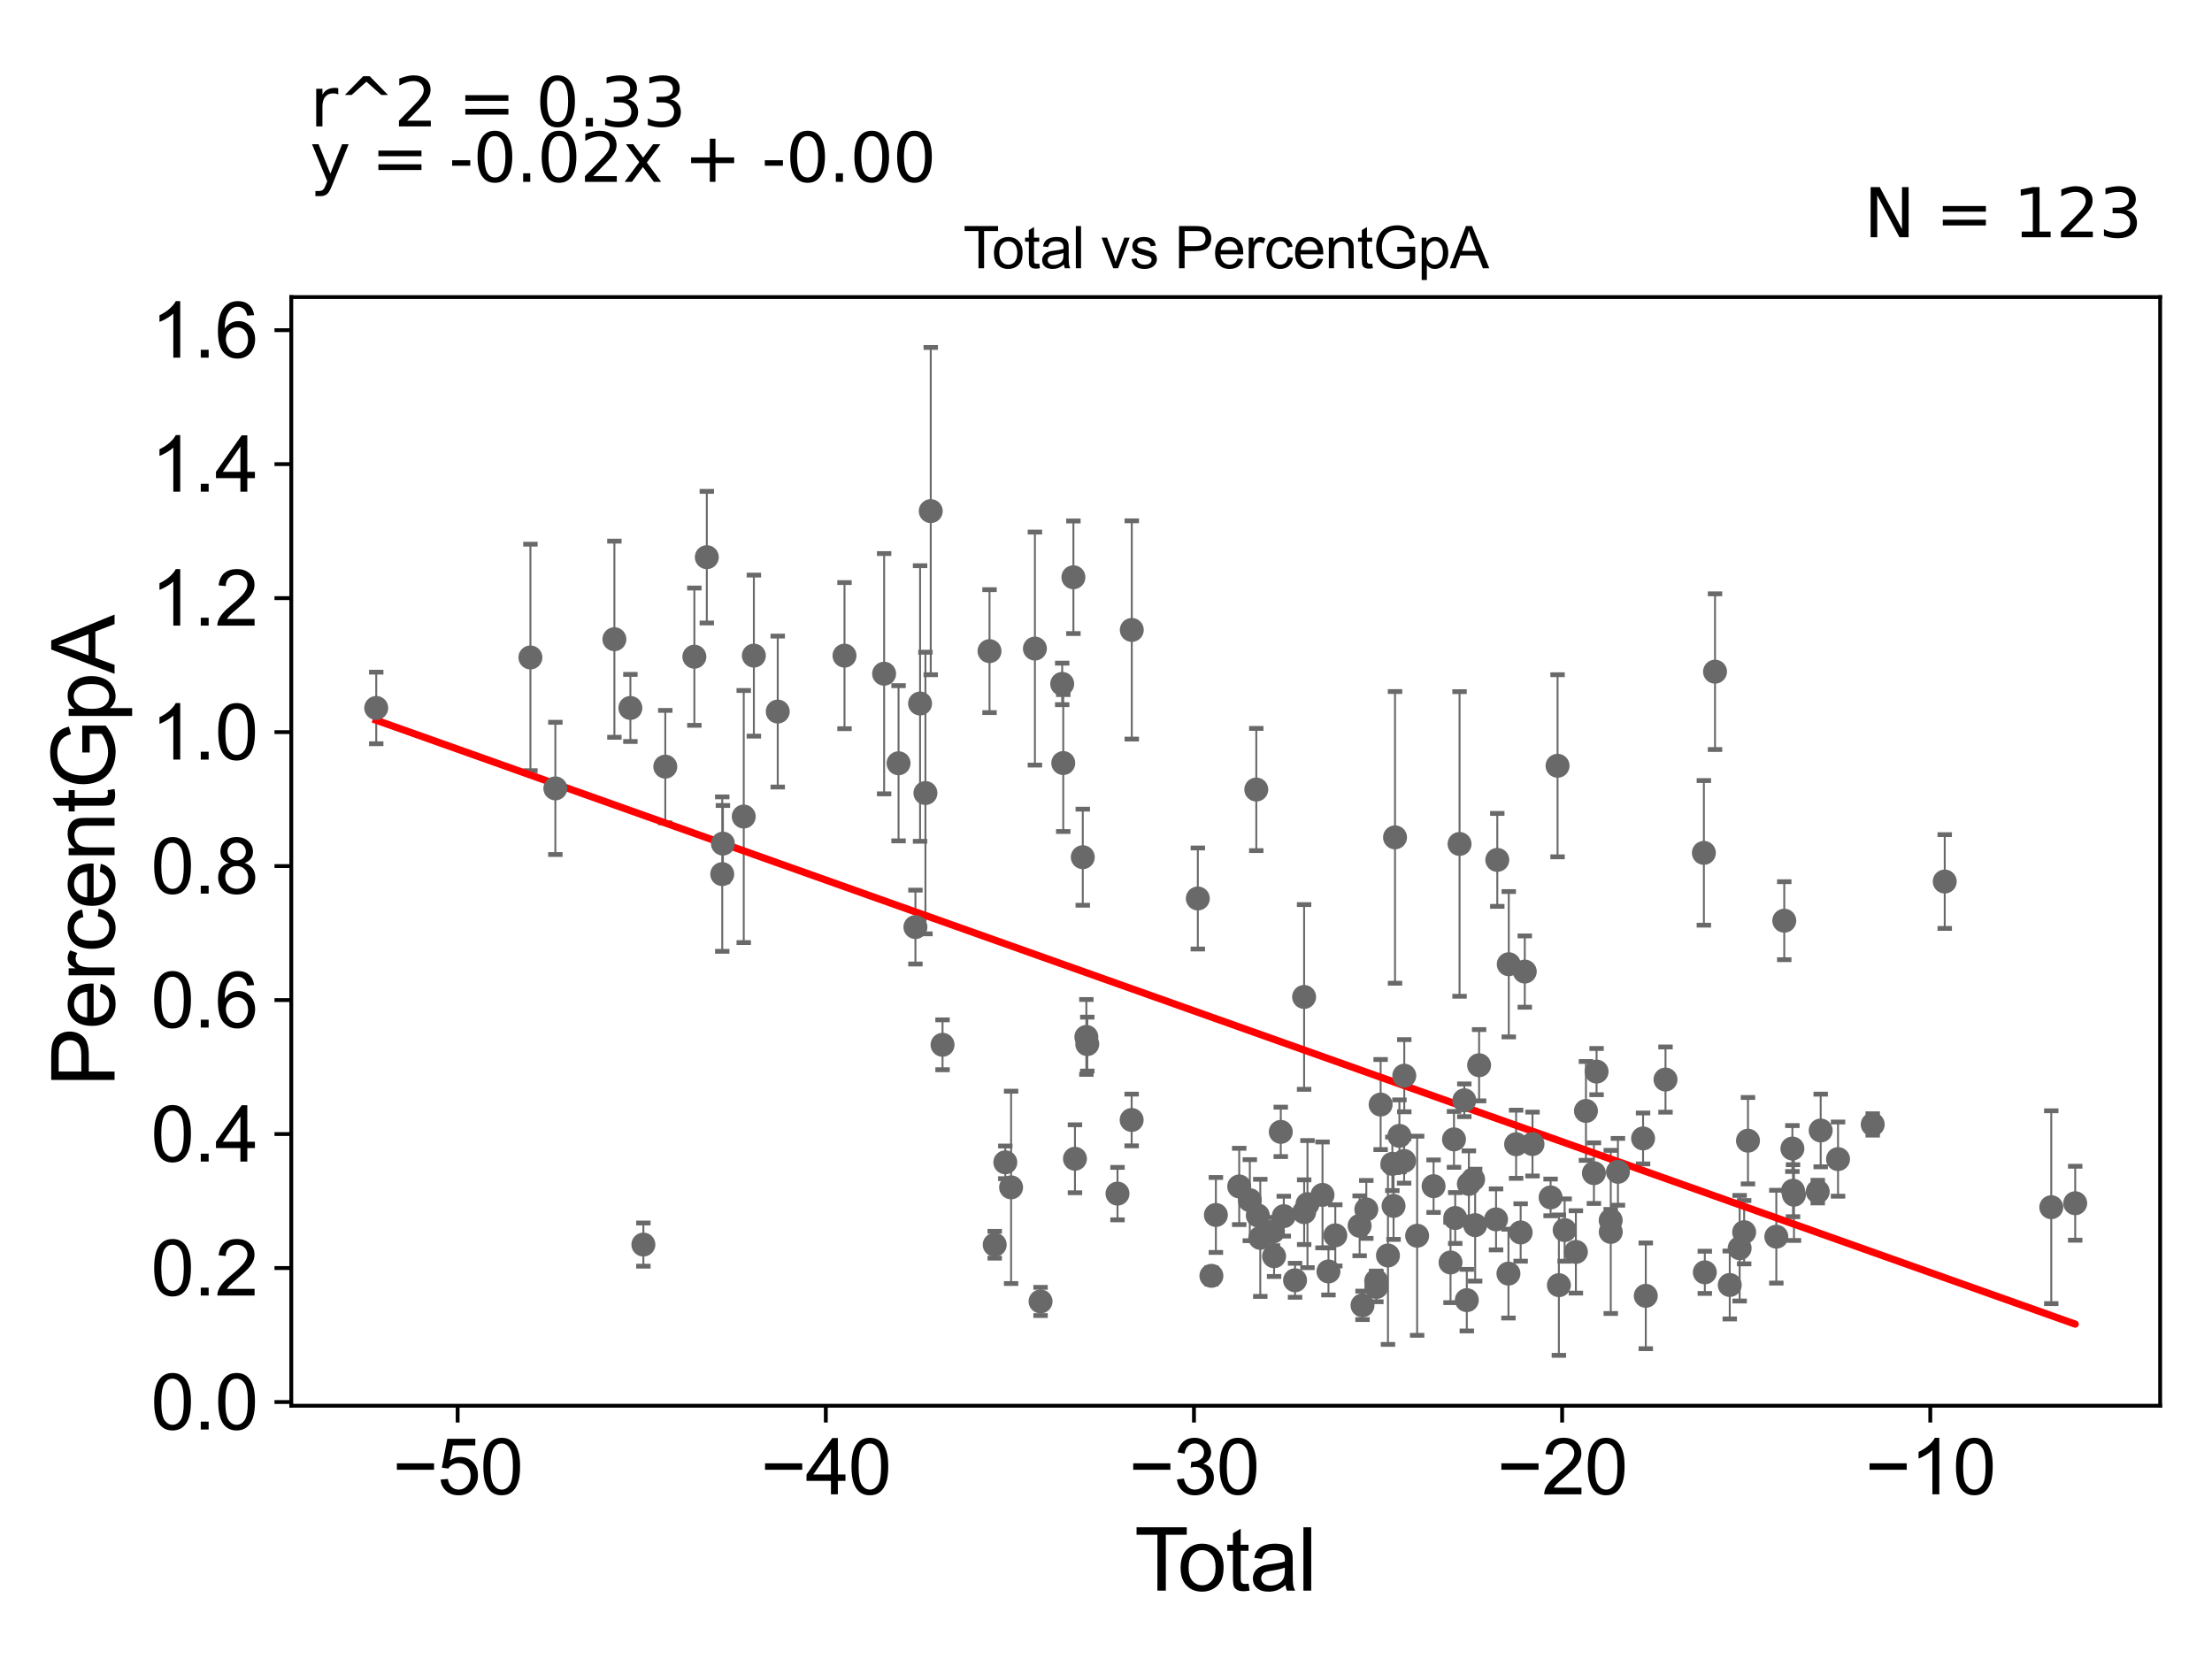 <?xml version="1.0" encoding="utf-8" standalone="no"?>
<!DOCTYPE svg PUBLIC "-//W3C//DTD SVG 1.1//EN"
  "http://www.w3.org/Graphics/SVG/1.1/DTD/svg11.dtd">
<svg xmlns:xlink="http://www.w3.org/1999/xlink" width="460.8pt" height="345.6pt" viewBox="0 0 460.8 345.6" xmlns="http://www.w3.org/2000/svg" version="1.1">
 <defs>
  <style type="text/css">*{stroke-linejoin: round; stroke-linecap: butt}</style>
 </defs>
 <g id="figure_1">
  <g id="patch_1">
   <path d="M 0 345.6 
L 460.8 345.6 
L 460.8 0 
L 0 0 
z
" style="fill: #ffffff"/>
  </g>
  <g id="axes_1">
   <g id="patch_2">
    <path d="M 60.68 292.84 
L 450 292.84 
L 450 61.886 
L 60.68 61.886 
z
" style="fill: #ffffff"/>
   </g>
   <g id="PathCollection_1">
    <defs>
     <path id="m6a3135898e" d="M 0 1.118 
C 0.297 1.118 0.581 1 0.791 0.791 
C 1 0.581 1.118 0.297 1.118 0 
C 1.118 -0.297 1 -0.581 0.791 -0.791 
C 0.581 -1 0.297 -1.118 0 -1.118 
C -0.297 -1.118 -0.581 -1 -0.791 -0.791 
C -1 -0.581 -1.118 -0.297 -1.118 0 
C -1.118 0.297 -1 0.581 -0.791 0.791 
C -0.581 1 -0.297 1.118 0 1.118 
z
" style="stroke: #696969"/>
    </defs>
    <g clip-path="url(#p2177aa6ce1)">
     <use xlink:href="#m6a3135898e" x="78.376" y="147.479" style="fill: #696969; stroke: #696969"/>
     <use xlink:href="#m6a3135898e" x="286.69" y="266.842" style="fill: #696969; stroke: #696969"/>
     <use xlink:href="#m6a3135898e" x="286.722" y="268.096" style="fill: #696969; stroke: #696969"/>
     <use xlink:href="#m6a3135898e" x="287.612" y="230.098" style="fill: #696969; stroke: #696969"/>
     <use xlink:href="#m6a3135898e" x="289.138" y="261.541" style="fill: #696969; stroke: #696969"/>
     <use xlink:href="#m6a3135898e" x="290.053" y="242.448" style="fill: #696969; stroke: #696969"/>
     <use xlink:href="#m6a3135898e" x="290.302" y="251.216" style="fill: #696969; stroke: #696969"/>
     <use xlink:href="#m6a3135898e" x="290.609" y="174.438" style="fill: #696969; stroke: #696969"/>
     <use xlink:href="#m6a3135898e" x="291.524" y="236.623" style="fill: #696969; stroke: #696969"/>
     <use xlink:href="#m6a3135898e" x="292.508" y="241.845" style="fill: #696969; stroke: #696969"/>
     <use xlink:href="#m6a3135898e" x="292.537" y="224.087" style="fill: #696969; stroke: #696969"/>
     <use xlink:href="#m6a3135898e" x="295.215" y="257.428" style="fill: #696969; stroke: #696969"/>
     <use xlink:href="#m6a3135898e" x="298.641" y="247.103" style="fill: #696969; stroke: #696969"/>
     <use xlink:href="#m6a3135898e" x="302.173" y="262.994" style="fill: #696969; stroke: #696969"/>
     <use xlink:href="#m6a3135898e" x="302.892" y="237.351" style="fill: #696969; stroke: #696969"/>
     <use xlink:href="#m6a3135898e" x="303.149" y="253.735" style="fill: #696969; stroke: #696969"/>
     <use xlink:href="#m6a3135898e" x="304.051" y="175.81" style="fill: #696969; stroke: #696969"/>
     <use xlink:href="#m6a3135898e" x="305.046" y="229.213" style="fill: #696969; stroke: #696969"/>
     <use xlink:href="#m6a3135898e" x="284.628" y="251.947" style="fill: #696969; stroke: #696969"/>
     <use xlink:href="#m6a3135898e" x="283.836" y="271.925" style="fill: #696969; stroke: #696969"/>
     <use xlink:href="#m6a3135898e" x="283.238" y="255.361" style="fill: #696969; stroke: #696969"/>
     <use xlink:href="#m6a3135898e" x="278.169" y="257.343" style="fill: #696969; stroke: #696969"/>
     <use xlink:href="#m6a3135898e" x="249.528" y="187.169" style="fill: #696969; stroke: #696969"/>
     <use xlink:href="#m6a3135898e" x="252.356" y="265.778" style="fill: #696969; stroke: #696969"/>
     <use xlink:href="#m6a3135898e" x="253.292" y="253.099" style="fill: #696969; stroke: #696969"/>
     <use xlink:href="#m6a3135898e" x="258.15" y="247.158" style="fill: #696969; stroke: #696969"/>
     <use xlink:href="#m6a3135898e" x="260.361" y="250.016" style="fill: #696969; stroke: #696969"/>
     <use xlink:href="#m6a3135898e" x="261.707" y="164.473" style="fill: #696969; stroke: #696969"/>
     <use xlink:href="#m6a3135898e" x="262.021" y="253.193" style="fill: #696969; stroke: #696969"/>
     <use xlink:href="#m6a3135898e" x="262.54" y="257.869" style="fill: #696969; stroke: #696969"/>
     <use xlink:href="#m6a3135898e" x="305.562" y="270.846" style="fill: #696969; stroke: #696969"/>
     <use xlink:href="#m6a3135898e" x="265.181" y="256.563" style="fill: #696969; stroke: #696969"/>
     <use xlink:href="#m6a3135898e" x="266.809" y="235.792" style="fill: #696969; stroke: #696969"/>
     <use xlink:href="#m6a3135898e" x="267.433" y="253.347" style="fill: #696969; stroke: #696969"/>
     <use xlink:href="#m6a3135898e" x="269.783" y="266.704" style="fill: #696969; stroke: #696969"/>
     <use xlink:href="#m6a3135898e" x="271.669" y="207.682" style="fill: #696969; stroke: #696969"/>
     <use xlink:href="#m6a3135898e" x="271.681" y="252.52" style="fill: #696969; stroke: #696969"/>
     <use xlink:href="#m6a3135898e" x="272.37" y="250.839" style="fill: #696969; stroke: #696969"/>
     <use xlink:href="#m6a3135898e" x="275.503" y="248.921" style="fill: #696969; stroke: #696969"/>
     <use xlink:href="#m6a3135898e" x="276.745" y="264.866" style="fill: #696969; stroke: #696969"/>
     <use xlink:href="#m6a3135898e" x="265.414" y="261.701" style="fill: #696969; stroke: #696969"/>
     <use xlink:href="#m6a3135898e" x="305.993" y="246.639" style="fill: #696969; stroke: #696969"/>
     <use xlink:href="#m6a3135898e" x="306.878" y="245.678" style="fill: #696969; stroke: #696969"/>
     <use xlink:href="#m6a3135898e" x="307.303" y="255.22" style="fill: #696969; stroke: #696969"/>
     <use xlink:href="#m6a3135898e" x="346.954" y="224.89" style="fill: #696969; stroke: #696969"/>
     <use xlink:href="#m6a3135898e" x="354.948" y="177.667" style="fill: #696969; stroke: #696969"/>
     <use xlink:href="#m6a3135898e" x="355.143" y="265.05" style="fill: #696969; stroke: #696969"/>
     <use xlink:href="#m6a3135898e" x="357.271" y="139.922" style="fill: #696969; stroke: #696969"/>
     <use xlink:href="#m6a3135898e" x="360.339" y="267.686" style="fill: #696969; stroke: #696969"/>
     <use xlink:href="#m6a3135898e" x="362.4" y="260.029" style="fill: #696969; stroke: #696969"/>
     <use xlink:href="#m6a3135898e" x="363.339" y="256.685" style="fill: #696969; stroke: #696969"/>
     <use xlink:href="#m6a3135898e" x="364.136" y="237.628" style="fill: #696969; stroke: #696969"/>
     <use xlink:href="#m6a3135898e" x="342.846" y="269.947" style="fill: #696969; stroke: #696969"/>
     <use xlink:href="#m6a3135898e" x="370.04" y="257.62" style="fill: #696969; stroke: #696969"/>
     <use xlink:href="#m6a3135898e" x="373.387" y="239.262" style="fill: #696969; stroke: #696969"/>
     <use xlink:href="#m6a3135898e" x="373.518" y="248.046" style="fill: #696969; stroke: #696969"/>
     <use xlink:href="#m6a3135898e" x="373.718" y="248.877" style="fill: #696969; stroke: #696969"/>
     <use xlink:href="#m6a3135898e" x="378.67" y="248.237" style="fill: #696969; stroke: #696969"/>
     <use xlink:href="#m6a3135898e" x="379.283" y="235.499" style="fill: #696969; stroke: #696969"/>
     <use xlink:href="#m6a3135898e" x="382.895" y="241.462" style="fill: #696969; stroke: #696969"/>
     <use xlink:href="#m6a3135898e" x="390.122" y="234.242" style="fill: #696969; stroke: #696969"/>
     <use xlink:href="#m6a3135898e" x="405.123" y="183.638" style="fill: #696969; stroke: #696969"/>
     <use xlink:href="#m6a3135898e" x="371.695" y="191.797" style="fill: #696969; stroke: #696969"/>
     <use xlink:href="#m6a3135898e" x="235.77" y="131.226" style="fill: #696969; stroke: #696969"/>
     <use xlink:href="#m6a3135898e" x="342.284" y="237.157" style="fill: #696969; stroke: #696969"/>
     <use xlink:href="#m6a3135898e" x="335.551" y="256.63" style="fill: #696969; stroke: #696969"/>
     <use xlink:href="#m6a3135898e" x="308.125" y="221.906" style="fill: #696969; stroke: #696969"/>
     <use xlink:href="#m6a3135898e" x="427.317" y="251.486" style="fill: #696969; stroke: #696969"/>
     <use xlink:href="#m6a3135898e" x="311.912" y="179.132" style="fill: #696969; stroke: #696969"/>
     <use xlink:href="#m6a3135898e" x="314.237" y="265.315" style="fill: #696969; stroke: #696969"/>
     <use xlink:href="#m6a3135898e" x="314.303" y="200.868" style="fill: #696969; stroke: #696969"/>
     <use xlink:href="#m6a3135898e" x="315.835" y="238.369" style="fill: #696969; stroke: #696969"/>
     <use xlink:href="#m6a3135898e" x="316.781" y="256.743" style="fill: #696969; stroke: #696969"/>
     <use xlink:href="#m6a3135898e" x="317.638" y="202.393" style="fill: #696969; stroke: #696969"/>
     <use xlink:href="#m6a3135898e" x="337.048" y="244.11" style="fill: #696969; stroke: #696969"/>
     <use xlink:href="#m6a3135898e" x="319.248" y="238.328" style="fill: #696969; stroke: #696969"/>
     <use xlink:href="#m6a3135898e" x="324.468" y="159.527" style="fill: #696969; stroke: #696969"/>
     <use xlink:href="#m6a3135898e" x="324.744" y="267.723" style="fill: #696969; stroke: #696969"/>
     <use xlink:href="#m6a3135898e" x="325.945" y="256.246" style="fill: #696969; stroke: #696969"/>
     <use xlink:href="#m6a3135898e" x="328.285" y="260.797" style="fill: #696969; stroke: #696969"/>
     <use xlink:href="#m6a3135898e" x="330.384" y="231.426" style="fill: #696969; stroke: #696969"/>
     <use xlink:href="#m6a3135898e" x="332.043" y="244.387" style="fill: #696969; stroke: #696969"/>
     <use xlink:href="#m6a3135898e" x="332.595" y="223.233" style="fill: #696969; stroke: #696969"/>
     <use xlink:href="#m6a3135898e" x="335.536" y="254.219" style="fill: #696969; stroke: #696969"/>
     <use xlink:href="#m6a3135898e" x="323.02" y="249.444" style="fill: #696969; stroke: #696969"/>
     <use xlink:href="#m6a3135898e" x="235.744" y="233.31" style="fill: #696969; stroke: #696969"/>
     <use xlink:href="#m6a3135898e" x="311.655" y="254.017" style="fill: #696969; stroke: #696969"/>
     <use xlink:href="#m6a3135898e" x="432.304" y="250.656" style="fill: #696969; stroke: #696969"/>
     <use xlink:href="#m6a3135898e" x="162.017" y="148.229" style="fill: #696969; stroke: #696969"/>
     <use xlink:href="#m6a3135898e" x="175.926" y="136.583" style="fill: #696969; stroke: #696969"/>
     <use xlink:href="#m6a3135898e" x="226.502" y="217.507" style="fill: #696969; stroke: #696969"/>
     <use xlink:href="#m6a3135898e" x="226.309" y="216.013" style="fill: #696969; stroke: #696969"/>
     <use xlink:href="#m6a3135898e" x="225.563" y="178.571" style="fill: #696969; stroke: #696969"/>
     <use xlink:href="#m6a3135898e" x="223.934" y="241.388" style="fill: #696969; stroke: #696969"/>
     <use xlink:href="#m6a3135898e" x="223.611" y="120.253" style="fill: #696969; stroke: #696969"/>
     <use xlink:href="#m6a3135898e" x="184.18" y="140.346" style="fill: #696969; stroke: #696969"/>
     <use xlink:href="#m6a3135898e" x="187.185" y="159" style="fill: #696969; stroke: #696969"/>
     <use xlink:href="#m6a3135898e" x="221.496" y="158.958" style="fill: #696969; stroke: #696969"/>
     <use xlink:href="#m6a3135898e" x="221.275" y="142.466" style="fill: #696969; stroke: #696969"/>
     <use xlink:href="#m6a3135898e" x="190.7" y="193.126" style="fill: #696969; stroke: #696969"/>
     <use xlink:href="#m6a3135898e" x="191.668" y="146.554" style="fill: #696969; stroke: #696969"/>
     <use xlink:href="#m6a3135898e" x="192.785" y="165.203" style="fill: #696969; stroke: #696969"/>
     <use xlink:href="#m6a3135898e" x="193.89" y="106.472" style="fill: #696969; stroke: #696969"/>
     <use xlink:href="#m6a3135898e" x="196.349" y="217.647" style="fill: #696969; stroke: #696969"/>
     <use xlink:href="#m6a3135898e" x="216.767" y="271.114" style="fill: #696969; stroke: #696969"/>
     <use xlink:href="#m6a3135898e" x="215.592" y="135.11" style="fill: #696969; stroke: #696969"/>
     <use xlink:href="#m6a3135898e" x="206.136" y="135.643" style="fill: #696969; stroke: #696969"/>
     <use xlink:href="#m6a3135898e" x="210.63" y="247.348" style="fill: #696969; stroke: #696969"/>
     <use xlink:href="#m6a3135898e" x="209.425" y="242.132" style="fill: #696969; stroke: #696969"/>
     <use xlink:href="#m6a3135898e" x="157.043" y="136.577" style="fill: #696969; stroke: #696969"/>
     <use xlink:href="#m6a3135898e" x="154.935" y="170.101" style="fill: #696969; stroke: #696969"/>
     <use xlink:href="#m6a3135898e" x="207.218" y="259.302" style="fill: #696969; stroke: #696969"/>
     <use xlink:href="#m6a3135898e" x="144.648" y="136.802" style="fill: #696969; stroke: #696969"/>
     <use xlink:href="#m6a3135898e" x="232.797" y="248.651" style="fill: #696969; stroke: #696969"/>
     <use xlink:href="#m6a3135898e" x="150.597" y="175.741" style="fill: #696969; stroke: #696969"/>
     <use xlink:href="#m6a3135898e" x="134.028" y="259.269" style="fill: #696969; stroke: #696969"/>
     <use xlink:href="#m6a3135898e" x="110.494" y="136.96" style="fill: #696969; stroke: #696969"/>
     <use xlink:href="#m6a3135898e" x="131.321" y="147.48" style="fill: #696969; stroke: #696969"/>
     <use xlink:href="#m6a3135898e" x="127.988" y="133.158" style="fill: #696969; stroke: #696969"/>
     <use xlink:href="#m6a3135898e" x="150.456" y="182.09" style="fill: #696969; stroke: #696969"/>
     <use xlink:href="#m6a3135898e" x="115.691" y="164.236" style="fill: #696969; stroke: #696969"/>
     <use xlink:href="#m6a3135898e" x="147.242" y="116.069" style="fill: #696969; stroke: #696969"/>
     <use xlink:href="#m6a3135898e" x="138.593" y="159.705" style="fill: #696969; stroke: #696969"/>
    </g>
   </g>
   <g id="matplotlib.axis_1">
    <g id="xtick_1">
     <g id="line2d_1">
      <defs>
       <path id="m5c0307b235" d="M 0 0 
L 0 3.5 
" style="stroke: #000000; stroke-width: 0.8"/>
      </defs>
      <g>
       <use xlink:href="#m5c0307b235" x="95.337" y="292.84" style="stroke: #000000; stroke-width: 0.8"/>
      </g>
     </g>
     <g id="text_1">
      <!-- −50 -->
      <g transform="translate(81.767 311.293)scale(0.16 -0.16)">
       <defs>
        <path id="ArialMT-2212" d="M 3381 1997 
L 356 1997 
L 356 2522 
L 3381 2522 
L 3381 1997 
z
" transform="scale(0.016)"/>
        <path id="ArialMT-35" d="M 266 1200 
L 856 1250 
Q 922 819 1161 601 
Q 1400 384 1738 384 
Q 2144 384 2425 690 
Q 2706 997 2706 1503 
Q 2706 1984 2436 2262 
Q 2166 2541 1728 2541 
Q 1456 2541 1237 2417 
Q 1019 2294 894 2097 
L 366 2166 
L 809 4519 
L 3088 4519 
L 3088 3981 
L 1259 3981 
L 1013 2750 
Q 1425 3038 1878 3038 
Q 2478 3038 2890 2622 
Q 3303 2206 3303 1553 
Q 3303 931 2941 478 
Q 2500 -78 1738 -78 
Q 1113 -78 717 272 
Q 322 622 266 1200 
z
" transform="scale(0.016)"/>
        <path id="ArialMT-30" d="M 266 2259 
Q 266 3072 433 3567 
Q 600 4063 929 4331 
Q 1259 4600 1759 4600 
Q 2128 4600 2406 4451 
Q 2684 4303 2865 4023 
Q 3047 3744 3150 3342 
Q 3253 2941 3253 2259 
Q 3253 1453 3087 958 
Q 2922 463 2592 192 
Q 2263 -78 1759 -78 
Q 1097 -78 719 397 
Q 266 969 266 2259 
z
M 844 2259 
Q 844 1131 1108 757 
Q 1372 384 1759 384 
Q 2147 384 2411 759 
Q 2675 1134 2675 2259 
Q 2675 3391 2411 3762 
Q 2147 4134 1753 4134 
Q 1366 4134 1134 3806 
Q 844 3388 844 2259 
z
" transform="scale(0.016)"/>
       </defs>
       <use xlink:href="#ArialMT-2212"/>
       <use xlink:href="#ArialMT-35" x="58.398"/>
       <use xlink:href="#ArialMT-30" x="114.014"/>
      </g>
     </g>
    </g>
    <g id="xtick_2">
     <g id="line2d_2">
      <g>
       <use xlink:href="#m5c0307b235" x="172.032" y="292.84" style="stroke: #000000; stroke-width: 0.8"/>
      </g>
     </g>
     <g id="text_2">
      <!-- −40 -->
      <g transform="translate(158.462 311.293)scale(0.16 -0.16)">
       <defs>
        <path id="ArialMT-34" d="M 2069 0 
L 2069 1097 
L 81 1097 
L 81 1613 
L 2172 4581 
L 2631 4581 
L 2631 1613 
L 3250 1613 
L 3250 1097 
L 2631 1097 
L 2631 0 
L 2069 0 
z
M 2069 1613 
L 2069 3678 
L 634 1613 
L 2069 1613 
z
" transform="scale(0.016)"/>
       </defs>
       <use xlink:href="#ArialMT-2212"/>
       <use xlink:href="#ArialMT-34" x="58.398"/>
       <use xlink:href="#ArialMT-30" x="114.014"/>
      </g>
     </g>
    </g>
    <g id="xtick_3">
     <g id="line2d_3">
      <g>
       <use xlink:href="#m5c0307b235" x="248.727" y="292.84" style="stroke: #000000; stroke-width: 0.8"/>
      </g>
     </g>
     <g id="text_3">
      <!-- −30 -->
      <g transform="translate(235.157 311.293)scale(0.16 -0.16)">
       <defs>
        <path id="ArialMT-33" d="M 269 1209 
L 831 1284 
Q 928 806 1161 595 
Q 1394 384 1728 384 
Q 2125 384 2398 659 
Q 2672 934 2672 1341 
Q 2672 1728 2419 1979 
Q 2166 2231 1775 2231 
Q 1616 2231 1378 2169 
L 1441 2663 
Q 1497 2656 1531 2656 
Q 1891 2656 2178 2843 
Q 2466 3031 2466 3422 
Q 2466 3731 2256 3934 
Q 2047 4138 1716 4138 
Q 1388 4138 1169 3931 
Q 950 3725 888 3313 
L 325 3413 
Q 428 3978 793 4289 
Q 1159 4600 1703 4600 
Q 2078 4600 2393 4439 
Q 2709 4278 2876 4000 
Q 3044 3722 3044 3409 
Q 3044 3113 2884 2869 
Q 2725 2625 2413 2481 
Q 2819 2388 3044 2092 
Q 3269 1797 3269 1353 
Q 3269 753 2831 336 
Q 2394 -81 1725 -81 
Q 1122 -81 723 278 
Q 325 638 269 1209 
z
" transform="scale(0.016)"/>
       </defs>
       <use xlink:href="#ArialMT-2212"/>
       <use xlink:href="#ArialMT-33" x="58.398"/>
       <use xlink:href="#ArialMT-30" x="114.014"/>
      </g>
     </g>
    </g>
    <g id="xtick_4">
     <g id="line2d_4">
      <g>
       <use xlink:href="#m5c0307b235" x="325.422" y="292.84" style="stroke: #000000; stroke-width: 0.8"/>
      </g>
     </g>
     <g id="text_4">
      <!-- −20 -->
      <g transform="translate(311.852 311.293)scale(0.16 -0.16)">
       <defs>
        <path id="ArialMT-32" d="M 3222 541 
L 3222 0 
L 194 0 
Q 188 203 259 391 
Q 375 700 629 1000 
Q 884 1300 1366 1694 
Q 2113 2306 2375 2664 
Q 2638 3022 2638 3341 
Q 2638 3675 2398 3904 
Q 2159 4134 1775 4134 
Q 1369 4134 1125 3890 
Q 881 3647 878 3216 
L 300 3275 
Q 359 3922 746 4261 
Q 1134 4600 1788 4600 
Q 2447 4600 2831 4234 
Q 3216 3869 3216 3328 
Q 3216 3053 3103 2787 
Q 2991 2522 2730 2228 
Q 2469 1934 1863 1422 
Q 1356 997 1212 845 
Q 1069 694 975 541 
L 3222 541 
z
" transform="scale(0.016)"/>
       </defs>
       <use xlink:href="#ArialMT-2212"/>
       <use xlink:href="#ArialMT-32" x="58.398"/>
       <use xlink:href="#ArialMT-30" x="114.014"/>
      </g>
     </g>
    </g>
    <g id="xtick_5">
     <g id="line2d_5">
      <g>
       <use xlink:href="#m5c0307b235" x="402.116" y="292.84" style="stroke: #000000; stroke-width: 0.8"/>
      </g>
     </g>
     <g id="text_5">
      <!-- −10 -->
      <g transform="translate(388.546 311.293)scale(0.16 -0.16)">
       <defs>
        <path id="ArialMT-31" d="M 2384 0 
L 1822 0 
L 1822 3584 
Q 1619 3391 1289 3197 
Q 959 3003 697 2906 
L 697 3450 
Q 1169 3672 1522 3987 
Q 1875 4303 2022 4600 
L 2384 4600 
L 2384 0 
z
" transform="scale(0.016)"/>
       </defs>
       <use xlink:href="#ArialMT-2212"/>
       <use xlink:href="#ArialMT-31" x="58.398"/>
       <use xlink:href="#ArialMT-30" x="114.014"/>
      </g>
     </g>
    </g>
    <g id="text_6">
     <!-- Total -->
     <g transform="translate(236.335 331.357)scale(0.18 -0.18)">
      <defs>
       <path id="ArialMT-54" d="M 1659 0 
L 1659 4041 
L 150 4041 
L 150 4581 
L 3781 4581 
L 3781 4041 
L 2266 4041 
L 2266 0 
L 1659 0 
z
" transform="scale(0.016)"/>
       <path id="ArialMT-6f" d="M 213 1659 
Q 213 2581 725 3025 
Q 1153 3394 1769 3394 
Q 2453 3394 2887 2945 
Q 3322 2497 3322 1706 
Q 3322 1066 3130 698 
Q 2938 331 2570 128 
Q 2203 -75 1769 -75 
Q 1072 -75 642 372 
Q 213 819 213 1659 
z
M 791 1659 
Q 791 1022 1069 705 
Q 1347 388 1769 388 
Q 2188 388 2466 706 
Q 2744 1025 2744 1678 
Q 2744 2294 2464 2611 
Q 2184 2928 1769 2928 
Q 1347 2928 1069 2612 
Q 791 2297 791 1659 
z
" transform="scale(0.016)"/>
       <path id="ArialMT-74" d="M 1650 503 
L 1731 6 
Q 1494 -44 1306 -44 
Q 1000 -44 831 53 
Q 663 150 594 308 
Q 525 466 525 972 
L 525 2881 
L 113 2881 
L 113 3319 
L 525 3319 
L 525 4141 
L 1084 4478 
L 1084 3319 
L 1650 3319 
L 1650 2881 
L 1084 2881 
L 1084 941 
Q 1084 700 1114 631 
Q 1144 563 1211 522 
Q 1278 481 1403 481 
Q 1497 481 1650 503 
z
" transform="scale(0.016)"/>
       <path id="ArialMT-61" d="M 2588 409 
Q 2275 144 1986 34 
Q 1697 -75 1366 -75 
Q 819 -75 525 192 
Q 231 459 231 875 
Q 231 1119 342 1320 
Q 453 1522 633 1644 
Q 813 1766 1038 1828 
Q 1203 1872 1538 1913 
Q 2219 1994 2541 2106 
Q 2544 2222 2544 2253 
Q 2544 2597 2384 2738 
Q 2169 2928 1744 2928 
Q 1347 2928 1158 2789 
Q 969 2650 878 2297 
L 328 2372 
Q 403 2725 575 2942 
Q 747 3159 1072 3276 
Q 1397 3394 1825 3394 
Q 2250 3394 2515 3294 
Q 2781 3194 2906 3042 
Q 3031 2891 3081 2659 
Q 3109 2516 3109 2141 
L 3109 1391 
Q 3109 606 3145 398 
Q 3181 191 3288 0 
L 2700 0 
Q 2613 175 2588 409 
z
M 2541 1666 
Q 2234 1541 1622 1453 
Q 1275 1403 1131 1340 
Q 988 1278 909 1158 
Q 831 1038 831 891 
Q 831 666 1001 516 
Q 1172 366 1500 366 
Q 1825 366 2078 508 
Q 2331 650 2450 897 
Q 2541 1088 2541 1459 
L 2541 1666 
z
" transform="scale(0.016)"/>
       <path id="ArialMT-6c" d="M 409 0 
L 409 4581 
L 972 4581 
L 972 0 
L 409 0 
z
" transform="scale(0.016)"/>
      </defs>
      <use xlink:href="#ArialMT-54"/>
      <use xlink:href="#ArialMT-6f" x="49.959"/>
      <use xlink:href="#ArialMT-74" x="105.574"/>
      <use xlink:href="#ArialMT-61" x="133.357"/>
      <use xlink:href="#ArialMT-6c" x="188.973"/>
     </g>
    </g>
   </g>
   <g id="matplotlib.axis_2">
    <g id="ytick_1">
     <g id="line2d_6">
      <defs>
       <path id="m2b55cee019" d="M 0 0 
L -3.5 0 
" style="stroke: #000000; stroke-width: 0.8"/>
      </defs>
      <g>
       <use xlink:href="#m2b55cee019" x="60.68" y="292.066" style="stroke: #000000; stroke-width: 0.8"/>
      </g>
     </g>
     <g id="text_7">
      <!-- 0.0 -->
      <g transform="translate(31.44 297.792)scale(0.16 -0.16)">
       <defs>
        <path id="ArialMT-2e" d="M 581 0 
L 581 641 
L 1222 641 
L 1222 0 
L 581 0 
z
" transform="scale(0.016)"/>
       </defs>
       <use xlink:href="#ArialMT-30"/>
       <use xlink:href="#ArialMT-2e" x="55.615"/>
       <use xlink:href="#ArialMT-30" x="83.398"/>
      </g>
     </g>
    </g>
    <g id="ytick_2">
     <g id="line2d_7">
      <g>
       <use xlink:href="#m2b55cee019" x="60.68" y="264.155" style="stroke: #000000; stroke-width: 0.8"/>
      </g>
     </g>
     <g id="text_8">
      <!-- 0.2 -->
      <g transform="translate(31.44 269.881)scale(0.16 -0.16)">
       <use xlink:href="#ArialMT-30"/>
       <use xlink:href="#ArialMT-2e" x="55.615"/>
       <use xlink:href="#ArialMT-32" x="83.398"/>
      </g>
     </g>
    </g>
    <g id="ytick_3">
     <g id="line2d_8">
      <g>
       <use xlink:href="#m2b55cee019" x="60.68" y="236.244" style="stroke: #000000; stroke-width: 0.8"/>
      </g>
     </g>
     <g id="text_9">
      <!-- 0.4 -->
      <g transform="translate(31.44 241.971)scale(0.16 -0.16)">
       <use xlink:href="#ArialMT-30"/>
       <use xlink:href="#ArialMT-2e" x="55.615"/>
       <use xlink:href="#ArialMT-34" x="83.398"/>
      </g>
     </g>
    </g>
    <g id="ytick_4">
     <g id="line2d_9">
      <g>
       <use xlink:href="#m2b55cee019" x="60.68" y="208.333" style="stroke: #000000; stroke-width: 0.8"/>
      </g>
     </g>
     <g id="text_10">
      <!-- 0.6 -->
      <g transform="translate(31.44 214.06)scale(0.16 -0.16)">
       <defs>
        <path id="ArialMT-36" d="M 3184 3459 
L 2625 3416 
Q 2550 3747 2413 3897 
Q 2184 4138 1850 4138 
Q 1581 4138 1378 3988 
Q 1113 3794 959 3422 
Q 806 3050 800 2363 
Q 1003 2672 1297 2822 
Q 1591 2972 1913 2972 
Q 2475 2972 2870 2558 
Q 3266 2144 3266 1488 
Q 3266 1056 3080 686 
Q 2894 316 2569 119 
Q 2244 -78 1831 -78 
Q 1128 -78 684 439 
Q 241 956 241 2144 
Q 241 3472 731 4075 
Q 1159 4600 1884 4600 
Q 2425 4600 2770 4297 
Q 3116 3994 3184 3459 
z
M 888 1484 
Q 888 1194 1011 928 
Q 1134 663 1356 523 
Q 1578 384 1822 384 
Q 2178 384 2434 671 
Q 2691 959 2691 1453 
Q 2691 1928 2437 2201 
Q 2184 2475 1800 2475 
Q 1419 2475 1153 2201 
Q 888 1928 888 1484 
z
" transform="scale(0.016)"/>
       </defs>
       <use xlink:href="#ArialMT-30"/>
       <use xlink:href="#ArialMT-2e" x="55.615"/>
       <use xlink:href="#ArialMT-36" x="83.398"/>
      </g>
     </g>
    </g>
    <g id="ytick_5">
     <g id="line2d_10">
      <g>
       <use xlink:href="#m2b55cee019" x="60.68" y="180.423" style="stroke: #000000; stroke-width: 0.8"/>
      </g>
     </g>
     <g id="text_11">
      <!-- 0.8 -->
      <g transform="translate(31.44 186.149)scale(0.16 -0.16)">
       <defs>
        <path id="ArialMT-38" d="M 1131 2484 
Q 781 2613 612 2850 
Q 444 3088 444 3419 
Q 444 3919 803 4259 
Q 1163 4600 1759 4600 
Q 2359 4600 2725 4251 
Q 3091 3903 3091 3403 
Q 3091 3084 2923 2848 
Q 2756 2613 2416 2484 
Q 2838 2347 3058 2040 
Q 3278 1734 3278 1309 
Q 3278 722 2862 322 
Q 2447 -78 1769 -78 
Q 1091 -78 675 323 
Q 259 725 259 1325 
Q 259 1772 486 2073 
Q 713 2375 1131 2484 
z
M 1019 3438 
Q 1019 3113 1228 2906 
Q 1438 2700 1772 2700 
Q 2097 2700 2305 2904 
Q 2513 3109 2513 3406 
Q 2513 3716 2298 3927 
Q 2084 4138 1766 4138 
Q 1444 4138 1231 3931 
Q 1019 3725 1019 3438 
z
M 838 1322 
Q 838 1081 952 856 
Q 1066 631 1291 507 
Q 1516 384 1775 384 
Q 2178 384 2440 643 
Q 2703 903 2703 1303 
Q 2703 1709 2433 1975 
Q 2163 2241 1756 2241 
Q 1359 2241 1098 1978 
Q 838 1716 838 1322 
z
" transform="scale(0.016)"/>
       </defs>
       <use xlink:href="#ArialMT-30"/>
       <use xlink:href="#ArialMT-2e" x="55.615"/>
       <use xlink:href="#ArialMT-38" x="83.398"/>
      </g>
     </g>
    </g>
    <g id="ytick_6">
     <g id="line2d_11">
      <g>
       <use xlink:href="#m2b55cee019" x="60.68" y="152.512" style="stroke: #000000; stroke-width: 0.8"/>
      </g>
     </g>
     <g id="text_12">
      <!-- 1.0 -->
      <g transform="translate(31.44 158.238)scale(0.16 -0.16)">
       <use xlink:href="#ArialMT-31"/>
       <use xlink:href="#ArialMT-2e" x="55.615"/>
       <use xlink:href="#ArialMT-30" x="83.398"/>
      </g>
     </g>
    </g>
    <g id="ytick_7">
     <g id="line2d_12">
      <g>
       <use xlink:href="#m2b55cee019" x="60.68" y="124.601" style="stroke: #000000; stroke-width: 0.8"/>
      </g>
     </g>
     <g id="text_13">
      <!-- 1.2 -->
      <g transform="translate(31.44 130.327)scale(0.16 -0.16)">
       <use xlink:href="#ArialMT-31"/>
       <use xlink:href="#ArialMT-2e" x="55.615"/>
       <use xlink:href="#ArialMT-32" x="83.398"/>
      </g>
     </g>
    </g>
    <g id="ytick_8">
     <g id="line2d_13">
      <g>
       <use xlink:href="#m2b55cee019" x="60.68" y="96.69" style="stroke: #000000; stroke-width: 0.8"/>
      </g>
     </g>
     <g id="text_14">
      <!-- 1.4 -->
      <g transform="translate(31.44 102.416)scale(0.16 -0.16)">
       <use xlink:href="#ArialMT-31"/>
       <use xlink:href="#ArialMT-2e" x="55.615"/>
       <use xlink:href="#ArialMT-34" x="83.398"/>
      </g>
     </g>
    </g>
    <g id="ytick_9">
     <g id="line2d_14">
      <g>
       <use xlink:href="#m2b55cee019" x="60.68" y="68.779" style="stroke: #000000; stroke-width: 0.8"/>
      </g>
     </g>
     <g id="text_15">
      <!-- 1.6 -->
      <g transform="translate(31.44 74.505)scale(0.16 -0.16)">
       <use xlink:href="#ArialMT-31"/>
       <use xlink:href="#ArialMT-2e" x="55.615"/>
       <use xlink:href="#ArialMT-36" x="83.398"/>
      </g>
     </g>
    </g>
    <g id="text_16">
     <!-- PercentGpA -->
     <g transform="translate(23.863 226.386)rotate(-90)scale(0.18 -0.18)">
      <defs>
       <path id="ArialMT-50" d="M 494 0 
L 494 4581 
L 2222 4581 
Q 2678 4581 2919 4538 
Q 3256 4481 3484 4323 
Q 3713 4166 3852 3881 
Q 3991 3597 3991 3256 
Q 3991 2672 3619 2267 
Q 3247 1863 2275 1863 
L 1100 1863 
L 1100 0 
L 494 0 
z
M 1100 2403 
L 2284 2403 
Q 2872 2403 3119 2622 
Q 3366 2841 3366 3238 
Q 3366 3525 3220 3729 
Q 3075 3934 2838 4000 
Q 2684 4041 2272 4041 
L 1100 4041 
L 1100 2403 
z
" transform="scale(0.016)"/>
       <path id="ArialMT-65" d="M 2694 1069 
L 3275 997 
Q 3138 488 2766 206 
Q 2394 -75 1816 -75 
Q 1088 -75 661 373 
Q 234 822 234 1631 
Q 234 2469 665 2931 
Q 1097 3394 1784 3394 
Q 2450 3394 2872 2941 
Q 3294 2488 3294 1666 
Q 3294 1616 3291 1516 
L 816 1516 
Q 847 969 1125 678 
Q 1403 388 1819 388 
Q 2128 388 2347 550 
Q 2566 713 2694 1069 
z
M 847 1978 
L 2700 1978 
Q 2663 2397 2488 2606 
Q 2219 2931 1791 2931 
Q 1403 2931 1139 2672 
Q 875 2413 847 1978 
z
" transform="scale(0.016)"/>
       <path id="ArialMT-72" d="M 416 0 
L 416 3319 
L 922 3319 
L 922 2816 
Q 1116 3169 1280 3281 
Q 1444 3394 1641 3394 
Q 1925 3394 2219 3213 
L 2025 2691 
Q 1819 2813 1613 2813 
Q 1428 2813 1281 2702 
Q 1134 2591 1072 2394 
Q 978 2094 978 1738 
L 978 0 
L 416 0 
z
" transform="scale(0.016)"/>
       <path id="ArialMT-63" d="M 2588 1216 
L 3141 1144 
Q 3050 572 2676 248 
Q 2303 -75 1759 -75 
Q 1078 -75 664 370 
Q 250 816 250 1647 
Q 250 2184 428 2587 
Q 606 2991 970 3192 
Q 1334 3394 1763 3394 
Q 2303 3394 2647 3120 
Q 2991 2847 3088 2344 
L 2541 2259 
Q 2463 2594 2264 2762 
Q 2066 2931 1784 2931 
Q 1359 2931 1093 2626 
Q 828 2322 828 1663 
Q 828 994 1084 691 
Q 1341 388 1753 388 
Q 2084 388 2306 591 
Q 2528 794 2588 1216 
z
" transform="scale(0.016)"/>
       <path id="ArialMT-6e" d="M 422 0 
L 422 3319 
L 928 3319 
L 928 2847 
Q 1294 3394 1984 3394 
Q 2284 3394 2536 3286 
Q 2788 3178 2913 3003 
Q 3038 2828 3088 2588 
Q 3119 2431 3119 2041 
L 3119 0 
L 2556 0 
L 2556 2019 
Q 2556 2363 2490 2533 
Q 2425 2703 2258 2804 
Q 2091 2906 1866 2906 
Q 1506 2906 1245 2678 
Q 984 2450 984 1813 
L 984 0 
L 422 0 
z
" transform="scale(0.016)"/>
       <path id="ArialMT-47" d="M 2638 1797 
L 2638 2334 
L 4578 2338 
L 4578 638 
Q 4131 281 3656 101 
Q 3181 -78 2681 -78 
Q 2006 -78 1454 211 
Q 903 500 622 1047 
Q 341 1594 341 2269 
Q 341 2938 620 3517 
Q 900 4097 1425 4378 
Q 1950 4659 2634 4659 
Q 3131 4659 3532 4498 
Q 3934 4338 4162 4050 
Q 4391 3763 4509 3300 
L 3963 3150 
Q 3859 3500 3706 3700 
Q 3553 3900 3268 4020 
Q 2984 4141 2638 4141 
Q 2222 4141 1919 4014 
Q 1616 3888 1430 3681 
Q 1244 3475 1141 3228 
Q 966 2803 966 2306 
Q 966 1694 1177 1281 
Q 1388 869 1791 669 
Q 2194 469 2647 469 
Q 3041 469 3416 620 
Q 3791 772 3984 944 
L 3984 1797 
L 2638 1797 
z
" transform="scale(0.016)"/>
       <path id="ArialMT-70" d="M 422 -1272 
L 422 3319 
L 934 3319 
L 934 2888 
Q 1116 3141 1344 3267 
Q 1572 3394 1897 3394 
Q 2322 3394 2647 3175 
Q 2972 2956 3137 2557 
Q 3303 2159 3303 1684 
Q 3303 1175 3120 767 
Q 2938 359 2589 142 
Q 2241 -75 1856 -75 
Q 1575 -75 1351 44 
Q 1128 163 984 344 
L 984 -1272 
L 422 -1272 
z
M 931 1641 
Q 931 1000 1190 694 
Q 1450 388 1819 388 
Q 2194 388 2461 705 
Q 2728 1022 2728 1688 
Q 2728 2322 2467 2637 
Q 2206 2953 1844 2953 
Q 1484 2953 1207 2617 
Q 931 2281 931 1641 
z
" transform="scale(0.016)"/>
       <path id="ArialMT-41" d="M -9 0 
L 1750 4581 
L 2403 4581 
L 4278 0 
L 3588 0 
L 3053 1388 
L 1138 1388 
L 634 0 
L -9 0 
z
M 1313 1881 
L 2866 1881 
L 2388 3150 
Q 2169 3728 2063 4100 
Q 1975 3659 1816 3225 
L 1313 1881 
z
" transform="scale(0.016)"/>
      </defs>
      <use xlink:href="#ArialMT-50"/>
      <use xlink:href="#ArialMT-65" x="66.699"/>
      <use xlink:href="#ArialMT-72" x="122.314"/>
      <use xlink:href="#ArialMT-63" x="155.615"/>
      <use xlink:href="#ArialMT-65" x="205.615"/>
      <use xlink:href="#ArialMT-6e" x="261.23"/>
      <use xlink:href="#ArialMT-74" x="316.846"/>
      <use xlink:href="#ArialMT-47" x="344.629"/>
      <use xlink:href="#ArialMT-70" x="422.412"/>
      <use xlink:href="#ArialMT-41" x="478.027"/>
     </g>
    </g>
   </g>
   <g id="LineCollection_1">
    <path d="M 78.376 154.933 
L 78.376 140.025 
" clip-path="url(#p2177aa6ce1)" style="fill: none; stroke: #696969; stroke-width: 0.4"/>
    <path d="M 286.69 268.894 
L 286.69 264.79 
" clip-path="url(#p2177aa6ce1)" style="fill: none; stroke: #696969; stroke-width: 0.4"/>
    <path d="M 286.722 271.176 
L 286.722 265.016 
" clip-path="url(#p2177aa6ce1)" style="fill: none; stroke: #696969; stroke-width: 0.4"/>
    <path d="M 287.612 239.479 
L 287.612 220.717 
" clip-path="url(#p2177aa6ce1)" style="fill: none; stroke: #696969; stroke-width: 0.4"/>
    <path d="M 289.138 280.059 
L 289.138 243.022 
" clip-path="url(#p2177aa6ce1)" style="fill: none; stroke: #696969; stroke-width: 0.4"/>
    <path d="M 290.053 248.022 
L 290.053 236.873 
" clip-path="url(#p2177aa6ce1)" style="fill: none; stroke: #696969; stroke-width: 0.4"/>
    <path d="M 290.302 258.181 
L 290.302 244.251 
" clip-path="url(#p2177aa6ce1)" style="fill: none; stroke: #696969; stroke-width: 0.4"/>
    <path d="M 290.609 204.819 
L 290.609 144.057 
" clip-path="url(#p2177aa6ce1)" style="fill: none; stroke: #696969; stroke-width: 0.4"/>
    <path d="M 291.524 244.116 
L 291.524 229.129 
" clip-path="url(#p2177aa6ce1)" style="fill: none; stroke: #696969; stroke-width: 0.4"/>
    <path d="M 292.508 246.471 
L 292.508 237.219 
" clip-path="url(#p2177aa6ce1)" style="fill: none; stroke: #696969; stroke-width: 0.4"/>
    <path d="M 292.537 231.605 
L 292.537 216.569 
" clip-path="url(#p2177aa6ce1)" style="fill: none; stroke: #696969; stroke-width: 0.4"/>
    <path d="M 295.215 278.166 
L 295.215 236.691 
" clip-path="url(#p2177aa6ce1)" style="fill: none; stroke: #696969; stroke-width: 0.4"/>
    <path d="M 298.641 252.571 
L 298.641 241.635 
" clip-path="url(#p2177aa6ce1)" style="fill: none; stroke: #696969; stroke-width: 0.4"/>
    <path d="M 302.173 271.359 
L 302.173 254.629 
" clip-path="url(#p2177aa6ce1)" style="fill: none; stroke: #696969; stroke-width: 0.4"/>
    <path d="M 302.892 243.169 
L 302.892 231.533 
" clip-path="url(#p2177aa6ce1)" style="fill: none; stroke: #696969; stroke-width: 0.4"/>
    <path d="M 303.149 259.031 
L 303.149 248.44 
" clip-path="url(#p2177aa6ce1)" style="fill: none; stroke: #696969; stroke-width: 0.4"/>
    <path d="M 304.051 207.542 
L 304.051 144.079 
" clip-path="url(#p2177aa6ce1)" style="fill: none; stroke: #696969; stroke-width: 0.4"/>
    <path d="M 305.046 232.622 
L 305.046 225.804 
" clip-path="url(#p2177aa6ce1)" style="fill: none; stroke: #696969; stroke-width: 0.4"/>
    <path d="M 284.628 257.984 
L 284.628 245.91 
" clip-path="url(#p2177aa6ce1)" style="fill: none; stroke: #696969; stroke-width: 0.4"/>
    <path d="M 283.836 274.887 
L 283.836 268.962 
" clip-path="url(#p2177aa6ce1)" style="fill: none; stroke: #696969; stroke-width: 0.4"/>
    <path d="M 283.238 261.596 
L 283.238 249.127 
" clip-path="url(#p2177aa6ce1)" style="fill: none; stroke: #696969; stroke-width: 0.4"/>
    <path d="M 278.169 263.716 
L 278.169 250.969 
" clip-path="url(#p2177aa6ce1)" style="fill: none; stroke: #696969; stroke-width: 0.4"/>
    <path d="M 249.528 197.693 
L 249.528 176.645 
" clip-path="url(#p2177aa6ce1)" style="fill: none; stroke: #696969; stroke-width: 0.4"/>
    <path d="M 252.356 267.451 
L 252.356 264.106 
" clip-path="url(#p2177aa6ce1)" style="fill: none; stroke: #696969; stroke-width: 0.4"/>
    <path d="M 253.292 260.908 
L 253.292 245.29 
" clip-path="url(#p2177aa6ce1)" style="fill: none; stroke: #696969; stroke-width: 0.4"/>
    <path d="M 258.15 255.106 
L 258.15 239.21 
" clip-path="url(#p2177aa6ce1)" style="fill: none; stroke: #696969; stroke-width: 0.4"/>
    <path d="M 260.361 258.46 
L 260.361 241.572 
" clip-path="url(#p2177aa6ce1)" style="fill: none; stroke: #696969; stroke-width: 0.4"/>
    <path d="M 261.707 177.202 
L 261.707 151.744 
" clip-path="url(#p2177aa6ce1)" style="fill: none; stroke: #696969; stroke-width: 0.4"/>
    <path d="M 262.021 254.077 
L 262.021 252.308 
" clip-path="url(#p2177aa6ce1)" style="fill: none; stroke: #696969; stroke-width: 0.4"/>
    <path d="M 262.54 270.067 
L 262.54 245.671 
" clip-path="url(#p2177aa6ce1)" style="fill: none; stroke: #696969; stroke-width: 0.4"/>
    <path d="M 305.562 277.262 
L 305.562 264.43 
" clip-path="url(#p2177aa6ce1)" style="fill: none; stroke: #696969; stroke-width: 0.4"/>
    <path d="M 265.181 259.51 
L 265.181 253.616 
" clip-path="url(#p2177aa6ce1)" style="fill: none; stroke: #696969; stroke-width: 0.4"/>
    <path d="M 266.809 240.938 
L 266.809 230.646 
" clip-path="url(#p2177aa6ce1)" style="fill: none; stroke: #696969; stroke-width: 0.4"/>
    <path d="M 267.433 257.502 
L 267.433 249.192 
" clip-path="url(#p2177aa6ce1)" style="fill: none; stroke: #696969; stroke-width: 0.4"/>
    <path d="M 269.783 270.24 
L 269.783 263.168 
" clip-path="url(#p2177aa6ce1)" style="fill: none; stroke: #696969; stroke-width: 0.4"/>
    <path d="M 271.669 226.921 
L 271.669 188.443 
" clip-path="url(#p2177aa6ce1)" style="fill: none; stroke: #696969; stroke-width: 0.4"/>
    <path d="M 271.681 259.254 
L 271.681 245.785 
" clip-path="url(#p2177aa6ce1)" style="fill: none; stroke: #696969; stroke-width: 0.4"/>
    <path d="M 272.37 264.077 
L 272.37 237.601 
" clip-path="url(#p2177aa6ce1)" style="fill: none; stroke: #696969; stroke-width: 0.4"/>
    <path d="M 275.503 259.947 
L 275.503 237.895 
" clip-path="url(#p2177aa6ce1)" style="fill: none; stroke: #696969; stroke-width: 0.4"/>
    <path d="M 276.745 269.766 
L 276.745 259.966 
" clip-path="url(#p2177aa6ce1)" style="fill: none; stroke: #696969; stroke-width: 0.4"/>
    <path d="M 265.414 265.912 
L 265.414 257.49 
" clip-path="url(#p2177aa6ce1)" style="fill: none; stroke: #696969; stroke-width: 0.4"/>
    <path d="M 305.993 253.539 
L 305.993 239.74 
" clip-path="url(#p2177aa6ce1)" style="fill: none; stroke: #696969; stroke-width: 0.4"/>
    <path d="M 306.878 246.485 
L 306.878 244.871 
" clip-path="url(#p2177aa6ce1)" style="fill: none; stroke: #696969; stroke-width: 0.4"/>
    <path d="M 307.303 266.872 
L 307.303 243.569 
" clip-path="url(#p2177aa6ce1)" style="fill: none; stroke: #696969; stroke-width: 0.4"/>
    <path d="M 346.954 231.682 
L 346.954 218.099 
" clip-path="url(#p2177aa6ce1)" style="fill: none; stroke: #696969; stroke-width: 0.4"/>
    <path d="M 354.948 192.728 
L 354.948 162.607 
" clip-path="url(#p2177aa6ce1)" style="fill: none; stroke: #696969; stroke-width: 0.4"/>
    <path d="M 355.143 269.446 
L 355.143 260.654 
" clip-path="url(#p2177aa6ce1)" style="fill: none; stroke: #696969; stroke-width: 0.4"/>
    <path d="M 357.271 156.138 
L 357.271 123.705 
" clip-path="url(#p2177aa6ce1)" style="fill: none; stroke: #696969; stroke-width: 0.4"/>
    <path d="M 360.339 274.758 
L 360.339 260.614 
" clip-path="url(#p2177aa6ce1)" style="fill: none; stroke: #696969; stroke-width: 0.4"/>
    <path d="M 362.4 271.024 
L 362.4 249.033 
" clip-path="url(#p2177aa6ce1)" style="fill: none; stroke: #696969; stroke-width: 0.4"/>
    <path d="M 363.339 263.281 
L 363.339 250.088 
" clip-path="url(#p2177aa6ce1)" style="fill: none; stroke: #696969; stroke-width: 0.4"/>
    <path d="M 364.136 246.632 
L 364.136 228.625 
" clip-path="url(#p2177aa6ce1)" style="fill: none; stroke: #696969; stroke-width: 0.4"/>
    <path d="M 342.846 280.959 
L 342.846 258.934 
" clip-path="url(#p2177aa6ce1)" style="fill: none; stroke: #696969; stroke-width: 0.4"/>
    <path d="M 370.04 267.288 
L 370.04 247.952 
" clip-path="url(#p2177aa6ce1)" style="fill: none; stroke: #696969; stroke-width: 0.4"/>
    <path d="M 373.387 244.042 
L 373.387 234.481 
" clip-path="url(#p2177aa6ce1)" style="fill: none; stroke: #696969; stroke-width: 0.4"/>
    <path d="M 373.518 253.455 
L 373.518 242.636 
" clip-path="url(#p2177aa6ce1)" style="fill: none; stroke: #696969; stroke-width: 0.4"/>
    <path d="M 373.718 258.409 
L 373.718 239.345 
" clip-path="url(#p2177aa6ce1)" style="fill: none; stroke: #696969; stroke-width: 0.4"/>
    <path d="M 378.67 250.592 
L 378.67 245.882 
" clip-path="url(#p2177aa6ce1)" style="fill: none; stroke: #696969; stroke-width: 0.4"/>
    <path d="M 379.283 243.067 
L 379.283 227.931 
" clip-path="url(#p2177aa6ce1)" style="fill: none; stroke: #696969; stroke-width: 0.4"/>
    <path d="M 382.895 249.188 
L 382.895 233.736 
" clip-path="url(#p2177aa6ce1)" style="fill: none; stroke: #696969; stroke-width: 0.4"/>
    <path d="M 390.122 236.462 
L 390.122 232.023 
" clip-path="url(#p2177aa6ce1)" style="fill: none; stroke: #696969; stroke-width: 0.4"/>
    <path d="M 405.123 193.404 
L 405.123 173.871 
" clip-path="url(#p2177aa6ce1)" style="fill: none; stroke: #696969; stroke-width: 0.4"/>
    <path d="M 371.695 199.92 
L 371.695 183.675 
" clip-path="url(#p2177aa6ce1)" style="fill: none; stroke: #696969; stroke-width: 0.4"/>
    <path d="M 235.77 153.959 
L 235.77 108.494 
" clip-path="url(#p2177aa6ce1)" style="fill: none; stroke: #696969; stroke-width: 0.4"/>
    <path d="M 342.284 242.458 
L 342.284 231.855 
" clip-path="url(#p2177aa6ce1)" style="fill: none; stroke: #696969; stroke-width: 0.4"/>
    <path d="M 335.551 273.62 
L 335.551 239.64 
" clip-path="url(#p2177aa6ce1)" style="fill: none; stroke: #696969; stroke-width: 0.4"/>
    <path d="M 308.125 229.331 
L 308.125 214.48 
" clip-path="url(#p2177aa6ce1)" style="fill: none; stroke: #696969; stroke-width: 0.4"/>
    <path d="M 427.317 271.567 
L 427.317 231.405 
" clip-path="url(#p2177aa6ce1)" style="fill: none; stroke: #696969; stroke-width: 0.4"/>
    <path d="M 311.912 188.812 
L 311.912 169.451 
" clip-path="url(#p2177aa6ce1)" style="fill: none; stroke: #696969; stroke-width: 0.4"/>
    <path d="M 314.237 274.57 
L 314.237 256.061 
" clip-path="url(#p2177aa6ce1)" style="fill: none; stroke: #696969; stroke-width: 0.4"/>
    <path d="M 314.303 216.007 
L 314.303 185.729 
" clip-path="url(#p2177aa6ce1)" style="fill: none; stroke: #696969; stroke-width: 0.4"/>
    <path d="M 315.835 245.463 
L 315.835 231.274 
" clip-path="url(#p2177aa6ce1)" style="fill: none; stroke: #696969; stroke-width: 0.4"/>
    <path d="M 316.781 262.72 
L 316.781 250.766 
" clip-path="url(#p2177aa6ce1)" style="fill: none; stroke: #696969; stroke-width: 0.4"/>
    <path d="M 317.638 209.817 
L 317.638 194.968 
" clip-path="url(#p2177aa6ce1)" style="fill: none; stroke: #696969; stroke-width: 0.4"/>
    <path d="M 337.048 251.066 
L 337.048 237.153 
" clip-path="url(#p2177aa6ce1)" style="fill: none; stroke: #696969; stroke-width: 0.4"/>
    <path d="M 319.248 244.981 
L 319.248 231.676 
" clip-path="url(#p2177aa6ce1)" style="fill: none; stroke: #696969; stroke-width: 0.4"/>
    <path d="M 324.468 178.495 
L 324.468 140.559 
" clip-path="url(#p2177aa6ce1)" style="fill: none; stroke: #696969; stroke-width: 0.4"/>
    <path d="M 324.744 282.342 
L 324.744 253.105 
" clip-path="url(#p2177aa6ce1)" style="fill: none; stroke: #696969; stroke-width: 0.4"/>
    <path d="M 325.945 262.737 
L 325.945 249.755 
" clip-path="url(#p2177aa6ce1)" style="fill: none; stroke: #696969; stroke-width: 0.4"/>
    <path d="M 328.285 269.37 
L 328.285 252.223 
" clip-path="url(#p2177aa6ce1)" style="fill: none; stroke: #696969; stroke-width: 0.4"/>
    <path d="M 330.384 241.719 
L 330.384 221.132 
" clip-path="url(#p2177aa6ce1)" style="fill: none; stroke: #696969; stroke-width: 0.4"/>
    <path d="M 332.043 250.704 
L 332.043 238.071 
" clip-path="url(#p2177aa6ce1)" style="fill: none; stroke: #696969; stroke-width: 0.4"/>
    <path d="M 332.595 228.045 
L 332.595 218.421 
" clip-path="url(#p2177aa6ce1)" style="fill: none; stroke: #696969; stroke-width: 0.4"/>
    <path d="M 335.536 256.486 
L 335.536 251.951 
" clip-path="url(#p2177aa6ce1)" style="fill: none; stroke: #696969; stroke-width: 0.4"/>
    <path d="M 323.02 253.269 
L 323.02 245.618 
" clip-path="url(#p2177aa6ce1)" style="fill: none; stroke: #696969; stroke-width: 0.4"/>
    <path d="M 235.744 238.698 
L 235.744 227.921 
" clip-path="url(#p2177aa6ce1)" style="fill: none; stroke: #696969; stroke-width: 0.4"/>
    <path d="M 311.655 260.369 
L 311.655 247.664 
" clip-path="url(#p2177aa6ce1)" style="fill: none; stroke: #696969; stroke-width: 0.4"/>
    <path d="M 432.304 258.356 
L 432.304 242.956 
" clip-path="url(#p2177aa6ce1)" style="fill: none; stroke: #696969; stroke-width: 0.4"/>
    <path d="M 162.017 163.953 
L 162.017 132.504 
" clip-path="url(#p2177aa6ce1)" style="fill: none; stroke: #696969; stroke-width: 0.4"/>
    <path d="M 175.926 151.803 
L 175.926 121.362 
" clip-path="url(#p2177aa6ce1)" style="fill: none; stroke: #696969; stroke-width: 0.4"/>
    <path d="M 226.502 223.122 
L 226.502 211.891 
" clip-path="url(#p2177aa6ce1)" style="fill: none; stroke: #696969; stroke-width: 0.4"/>
    <path d="M 226.309 223.811 
L 226.309 208.215 
" clip-path="url(#p2177aa6ce1)" style="fill: none; stroke: #696969; stroke-width: 0.4"/>
    <path d="M 225.563 188.58 
L 225.563 168.561 
" clip-path="url(#p2177aa6ce1)" style="fill: none; stroke: #696969; stroke-width: 0.4"/>
    <path d="M 223.934 248.466 
L 223.934 234.31 
" clip-path="url(#p2177aa6ce1)" style="fill: none; stroke: #696969; stroke-width: 0.4"/>
    <path d="M 223.611 131.977 
L 223.611 108.529 
" clip-path="url(#p2177aa6ce1)" style="fill: none; stroke: #696969; stroke-width: 0.4"/>
    <path d="M 184.18 165.373 
L 184.18 115.319 
" clip-path="url(#p2177aa6ce1)" style="fill: none; stroke: #696969; stroke-width: 0.4"/>
    <path d="M 187.185 175.165 
L 187.185 142.836 
" clip-path="url(#p2177aa6ce1)" style="fill: none; stroke: #696969; stroke-width: 0.4"/>
    <path d="M 221.496 173.22 
L 221.496 144.696 
" clip-path="url(#p2177aa6ce1)" style="fill: none; stroke: #696969; stroke-width: 0.4"/>
    <path d="M 221.275 146.792 
L 221.275 138.14 
" clip-path="url(#p2177aa6ce1)" style="fill: none; stroke: #696969; stroke-width: 0.4"/>
    <path d="M 190.7 200.821 
L 190.7 185.43 
" clip-path="url(#p2177aa6ce1)" style="fill: none; stroke: #696969; stroke-width: 0.4"/>
    <path d="M 191.668 175.261 
L 191.668 117.847 
" clip-path="url(#p2177aa6ce1)" style="fill: none; stroke: #696969; stroke-width: 0.4"/>
    <path d="M 192.785 194.536 
L 192.785 135.87 
" clip-path="url(#p2177aa6ce1)" style="fill: none; stroke: #696969; stroke-width: 0.4"/>
    <path d="M 193.89 140.56 
L 193.89 72.384 
" clip-path="url(#p2177aa6ce1)" style="fill: none; stroke: #696969; stroke-width: 0.4"/>
    <path d="M 196.349 222.842 
L 196.349 212.451 
" clip-path="url(#p2177aa6ce1)" style="fill: none; stroke: #696969; stroke-width: 0.4"/>
    <path d="M 216.767 274.052 
L 216.767 268.177 
" clip-path="url(#p2177aa6ce1)" style="fill: none; stroke: #696969; stroke-width: 0.4"/>
    <path d="M 215.592 159.383 
L 215.592 110.837 
" clip-path="url(#p2177aa6ce1)" style="fill: none; stroke: #696969; stroke-width: 0.4"/>
    <path d="M 206.136 148.448 
L 206.136 122.837 
" clip-path="url(#p2177aa6ce1)" style="fill: none; stroke: #696969; stroke-width: 0.4"/>
    <path d="M 210.63 267.38 
L 210.63 227.316 
" clip-path="url(#p2177aa6ce1)" style="fill: none; stroke: #696969; stroke-width: 0.4"/>
    <path d="M 209.425 245.531 
L 209.425 238.733 
" clip-path="url(#p2177aa6ce1)" style="fill: none; stroke: #696969; stroke-width: 0.4"/>
    <path d="M 157.043 153.352 
L 157.043 119.801 
" clip-path="url(#p2177aa6ce1)" style="fill: none; stroke: #696969; stroke-width: 0.4"/>
    <path d="M 154.935 196.36 
L 154.935 143.843 
" clip-path="url(#p2177aa6ce1)" style="fill: none; stroke: #696969; stroke-width: 0.4"/>
    <path d="M 207.218 262.1 
L 207.218 256.503 
" clip-path="url(#p2177aa6ce1)" style="fill: none; stroke: #696969; stroke-width: 0.4"/>
    <path d="M 144.648 151.103 
L 144.648 122.5 
" clip-path="url(#p2177aa6ce1)" style="fill: none; stroke: #696969; stroke-width: 0.4"/>
    <path d="M 232.797 254.115 
L 232.797 243.187 
" clip-path="url(#p2177aa6ce1)" style="fill: none; stroke: #696969; stroke-width: 0.4"/>
    <path d="M 150.597 183.687 
L 150.597 167.796 
" clip-path="url(#p2177aa6ce1)" style="fill: none; stroke: #696969; stroke-width: 0.4"/>
    <path d="M 134.028 263.766 
L 134.028 254.772 
" clip-path="url(#p2177aa6ce1)" style="fill: none; stroke: #696969; stroke-width: 0.4"/>
    <path d="M 110.494 160.554 
L 110.494 113.366 
" clip-path="url(#p2177aa6ce1)" style="fill: none; stroke: #696969; stroke-width: 0.4"/>
    <path d="M 131.321 154.47 
L 131.321 140.49 
" clip-path="url(#p2177aa6ce1)" style="fill: none; stroke: #696969; stroke-width: 0.4"/>
    <path d="M 127.988 153.587 
L 127.988 112.73 
" clip-path="url(#p2177aa6ce1)" style="fill: none; stroke: #696969; stroke-width: 0.4"/>
    <path d="M 150.456 198.177 
L 150.456 166.003 
" clip-path="url(#p2177aa6ce1)" style="fill: none; stroke: #696969; stroke-width: 0.4"/>
    <path d="M 115.691 178.006 
L 115.691 150.467 
" clip-path="url(#p2177aa6ce1)" style="fill: none; stroke: #696969; stroke-width: 0.4"/>
    <path d="M 147.242 129.778 
L 147.242 102.36 
" clip-path="url(#p2177aa6ce1)" style="fill: none; stroke: #696969; stroke-width: 0.4"/>
    <path d="M 138.593 171.421 
L 138.593 147.988 
" clip-path="url(#p2177aa6ce1)" style="fill: none; stroke: #696969; stroke-width: 0.4"/>
   </g>
   <g id="line2d_15">
    <defs>
     <path id="mb5fe454eff" d="M 1.5 0 
L -1.5 -0 
" style="stroke: #696969"/>
    </defs>
    <g clip-path="url(#p2177aa6ce1)">
     <use xlink:href="#mb5fe454eff" x="78.376" y="154.933" style="fill: #696969; stroke: #696969"/>
     <use xlink:href="#mb5fe454eff" x="286.69" y="268.894" style="fill: #696969; stroke: #696969"/>
     <use xlink:href="#mb5fe454eff" x="286.722" y="271.176" style="fill: #696969; stroke: #696969"/>
     <use xlink:href="#mb5fe454eff" x="287.612" y="239.479" style="fill: #696969; stroke: #696969"/>
     <use xlink:href="#mb5fe454eff" x="289.138" y="280.059" style="fill: #696969; stroke: #696969"/>
     <use xlink:href="#mb5fe454eff" x="290.053" y="248.022" style="fill: #696969; stroke: #696969"/>
     <use xlink:href="#mb5fe454eff" x="290.302" y="258.181" style="fill: #696969; stroke: #696969"/>
     <use xlink:href="#mb5fe454eff" x="290.609" y="204.819" style="fill: #696969; stroke: #696969"/>
     <use xlink:href="#mb5fe454eff" x="291.524" y="244.116" style="fill: #696969; stroke: #696969"/>
     <use xlink:href="#mb5fe454eff" x="292.508" y="246.471" style="fill: #696969; stroke: #696969"/>
     <use xlink:href="#mb5fe454eff" x="292.537" y="231.605" style="fill: #696969; stroke: #696969"/>
     <use xlink:href="#mb5fe454eff" x="295.215" y="278.166" style="fill: #696969; stroke: #696969"/>
     <use xlink:href="#mb5fe454eff" x="298.641" y="252.571" style="fill: #696969; stroke: #696969"/>
     <use xlink:href="#mb5fe454eff" x="302.173" y="271.359" style="fill: #696969; stroke: #696969"/>
     <use xlink:href="#mb5fe454eff" x="302.892" y="243.169" style="fill: #696969; stroke: #696969"/>
     <use xlink:href="#mb5fe454eff" x="303.149" y="259.031" style="fill: #696969; stroke: #696969"/>
     <use xlink:href="#mb5fe454eff" x="304.051" y="207.542" style="fill: #696969; stroke: #696969"/>
     <use xlink:href="#mb5fe454eff" x="305.046" y="232.622" style="fill: #696969; stroke: #696969"/>
     <use xlink:href="#mb5fe454eff" x="284.628" y="257.984" style="fill: #696969; stroke: #696969"/>
     <use xlink:href="#mb5fe454eff" x="283.836" y="274.887" style="fill: #696969; stroke: #696969"/>
     <use xlink:href="#mb5fe454eff" x="283.238" y="261.596" style="fill: #696969; stroke: #696969"/>
     <use xlink:href="#mb5fe454eff" x="278.169" y="263.716" style="fill: #696969; stroke: #696969"/>
     <use xlink:href="#mb5fe454eff" x="249.528" y="197.693" style="fill: #696969; stroke: #696969"/>
     <use xlink:href="#mb5fe454eff" x="252.356" y="267.451" style="fill: #696969; stroke: #696969"/>
     <use xlink:href="#mb5fe454eff" x="253.292" y="260.908" style="fill: #696969; stroke: #696969"/>
     <use xlink:href="#mb5fe454eff" x="258.15" y="255.106" style="fill: #696969; stroke: #696969"/>
     <use xlink:href="#mb5fe454eff" x="260.361" y="258.46" style="fill: #696969; stroke: #696969"/>
     <use xlink:href="#mb5fe454eff" x="261.707" y="177.202" style="fill: #696969; stroke: #696969"/>
     <use xlink:href="#mb5fe454eff" x="262.021" y="254.077" style="fill: #696969; stroke: #696969"/>
     <use xlink:href="#mb5fe454eff" x="262.54" y="270.067" style="fill: #696969; stroke: #696969"/>
     <use xlink:href="#mb5fe454eff" x="305.562" y="277.262" style="fill: #696969; stroke: #696969"/>
     <use xlink:href="#mb5fe454eff" x="265.181" y="259.51" style="fill: #696969; stroke: #696969"/>
     <use xlink:href="#mb5fe454eff" x="266.809" y="240.938" style="fill: #696969; stroke: #696969"/>
     <use xlink:href="#mb5fe454eff" x="267.433" y="257.502" style="fill: #696969; stroke: #696969"/>
     <use xlink:href="#mb5fe454eff" x="269.783" y="270.24" style="fill: #696969; stroke: #696969"/>
     <use xlink:href="#mb5fe454eff" x="271.669" y="226.921" style="fill: #696969; stroke: #696969"/>
     <use xlink:href="#mb5fe454eff" x="271.681" y="259.254" style="fill: #696969; stroke: #696969"/>
     <use xlink:href="#mb5fe454eff" x="272.37" y="264.077" style="fill: #696969; stroke: #696969"/>
     <use xlink:href="#mb5fe454eff" x="275.503" y="259.947" style="fill: #696969; stroke: #696969"/>
     <use xlink:href="#mb5fe454eff" x="276.745" y="269.766" style="fill: #696969; stroke: #696969"/>
     <use xlink:href="#mb5fe454eff" x="265.414" y="265.912" style="fill: #696969; stroke: #696969"/>
     <use xlink:href="#mb5fe454eff" x="305.993" y="253.539" style="fill: #696969; stroke: #696969"/>
     <use xlink:href="#mb5fe454eff" x="306.878" y="246.485" style="fill: #696969; stroke: #696969"/>
     <use xlink:href="#mb5fe454eff" x="307.303" y="266.872" style="fill: #696969; stroke: #696969"/>
     <use xlink:href="#mb5fe454eff" x="346.954" y="231.682" style="fill: #696969; stroke: #696969"/>
     <use xlink:href="#mb5fe454eff" x="354.948" y="192.728" style="fill: #696969; stroke: #696969"/>
     <use xlink:href="#mb5fe454eff" x="355.143" y="269.446" style="fill: #696969; stroke: #696969"/>
     <use xlink:href="#mb5fe454eff" x="357.271" y="156.138" style="fill: #696969; stroke: #696969"/>
     <use xlink:href="#mb5fe454eff" x="360.339" y="274.758" style="fill: #696969; stroke: #696969"/>
     <use xlink:href="#mb5fe454eff" x="362.4" y="271.024" style="fill: #696969; stroke: #696969"/>
     <use xlink:href="#mb5fe454eff" x="363.339" y="263.281" style="fill: #696969; stroke: #696969"/>
     <use xlink:href="#mb5fe454eff" x="364.136" y="246.632" style="fill: #696969; stroke: #696969"/>
     <use xlink:href="#mb5fe454eff" x="342.846" y="280.959" style="fill: #696969; stroke: #696969"/>
     <use xlink:href="#mb5fe454eff" x="370.04" y="267.288" style="fill: #696969; stroke: #696969"/>
     <use xlink:href="#mb5fe454eff" x="373.387" y="244.042" style="fill: #696969; stroke: #696969"/>
     <use xlink:href="#mb5fe454eff" x="373.518" y="253.455" style="fill: #696969; stroke: #696969"/>
     <use xlink:href="#mb5fe454eff" x="373.718" y="258.409" style="fill: #696969; stroke: #696969"/>
     <use xlink:href="#mb5fe454eff" x="378.67" y="250.592" style="fill: #696969; stroke: #696969"/>
     <use xlink:href="#mb5fe454eff" x="379.283" y="243.067" style="fill: #696969; stroke: #696969"/>
     <use xlink:href="#mb5fe454eff" x="382.895" y="249.188" style="fill: #696969; stroke: #696969"/>
     <use xlink:href="#mb5fe454eff" x="390.122" y="236.462" style="fill: #696969; stroke: #696969"/>
     <use xlink:href="#mb5fe454eff" x="405.123" y="193.404" style="fill: #696969; stroke: #696969"/>
     <use xlink:href="#mb5fe454eff" x="371.695" y="199.92" style="fill: #696969; stroke: #696969"/>
     <use xlink:href="#mb5fe454eff" x="235.77" y="153.959" style="fill: #696969; stroke: #696969"/>
     <use xlink:href="#mb5fe454eff" x="342.284" y="242.458" style="fill: #696969; stroke: #696969"/>
     <use xlink:href="#mb5fe454eff" x="335.551" y="273.62" style="fill: #696969; stroke: #696969"/>
     <use xlink:href="#mb5fe454eff" x="308.125" y="229.331" style="fill: #696969; stroke: #696969"/>
     <use xlink:href="#mb5fe454eff" x="427.317" y="271.567" style="fill: #696969; stroke: #696969"/>
     <use xlink:href="#mb5fe454eff" x="311.912" y="188.812" style="fill: #696969; stroke: #696969"/>
     <use xlink:href="#mb5fe454eff" x="314.237" y="274.57" style="fill: #696969; stroke: #696969"/>
     <use xlink:href="#mb5fe454eff" x="314.303" y="216.007" style="fill: #696969; stroke: #696969"/>
     <use xlink:href="#mb5fe454eff" x="315.835" y="245.463" style="fill: #696969; stroke: #696969"/>
     <use xlink:href="#mb5fe454eff" x="316.781" y="262.72" style="fill: #696969; stroke: #696969"/>
     <use xlink:href="#mb5fe454eff" x="317.638" y="209.817" style="fill: #696969; stroke: #696969"/>
     <use xlink:href="#mb5fe454eff" x="337.048" y="251.066" style="fill: #696969; stroke: #696969"/>
     <use xlink:href="#mb5fe454eff" x="319.248" y="244.981" style="fill: #696969; stroke: #696969"/>
     <use xlink:href="#mb5fe454eff" x="324.468" y="178.495" style="fill: #696969; stroke: #696969"/>
     <use xlink:href="#mb5fe454eff" x="324.744" y="282.342" style="fill: #696969; stroke: #696969"/>
     <use xlink:href="#mb5fe454eff" x="325.945" y="262.737" style="fill: #696969; stroke: #696969"/>
     <use xlink:href="#mb5fe454eff" x="328.285" y="269.37" style="fill: #696969; stroke: #696969"/>
     <use xlink:href="#mb5fe454eff" x="330.384" y="241.719" style="fill: #696969; stroke: #696969"/>
     <use xlink:href="#mb5fe454eff" x="332.043" y="250.704" style="fill: #696969; stroke: #696969"/>
     <use xlink:href="#mb5fe454eff" x="332.595" y="228.045" style="fill: #696969; stroke: #696969"/>
     <use xlink:href="#mb5fe454eff" x="335.536" y="256.486" style="fill: #696969; stroke: #696969"/>
     <use xlink:href="#mb5fe454eff" x="323.02" y="253.269" style="fill: #696969; stroke: #696969"/>
     <use xlink:href="#mb5fe454eff" x="235.744" y="238.698" style="fill: #696969; stroke: #696969"/>
     <use xlink:href="#mb5fe454eff" x="311.655" y="260.369" style="fill: #696969; stroke: #696969"/>
     <use xlink:href="#mb5fe454eff" x="432.304" y="258.356" style="fill: #696969; stroke: #696969"/>
     <use xlink:href="#mb5fe454eff" x="162.017" y="163.953" style="fill: #696969; stroke: #696969"/>
     <use xlink:href="#mb5fe454eff" x="175.926" y="151.803" style="fill: #696969; stroke: #696969"/>
     <use xlink:href="#mb5fe454eff" x="226.502" y="223.122" style="fill: #696969; stroke: #696969"/>
     <use xlink:href="#mb5fe454eff" x="226.309" y="223.811" style="fill: #696969; stroke: #696969"/>
     <use xlink:href="#mb5fe454eff" x="225.563" y="188.58" style="fill: #696969; stroke: #696969"/>
     <use xlink:href="#mb5fe454eff" x="223.934" y="248.466" style="fill: #696969; stroke: #696969"/>
     <use xlink:href="#mb5fe454eff" x="223.611" y="131.977" style="fill: #696969; stroke: #696969"/>
     <use xlink:href="#mb5fe454eff" x="184.18" y="165.373" style="fill: #696969; stroke: #696969"/>
     <use xlink:href="#mb5fe454eff" x="187.185" y="175.165" style="fill: #696969; stroke: #696969"/>
     <use xlink:href="#mb5fe454eff" x="221.496" y="173.22" style="fill: #696969; stroke: #696969"/>
     <use xlink:href="#mb5fe454eff" x="221.275" y="146.792" style="fill: #696969; stroke: #696969"/>
     <use xlink:href="#mb5fe454eff" x="190.7" y="200.821" style="fill: #696969; stroke: #696969"/>
     <use xlink:href="#mb5fe454eff" x="191.668" y="175.261" style="fill: #696969; stroke: #696969"/>
     <use xlink:href="#mb5fe454eff" x="192.785" y="194.536" style="fill: #696969; stroke: #696969"/>
     <use xlink:href="#mb5fe454eff" x="193.89" y="140.56" style="fill: #696969; stroke: #696969"/>
     <use xlink:href="#mb5fe454eff" x="196.349" y="222.842" style="fill: #696969; stroke: #696969"/>
     <use xlink:href="#mb5fe454eff" x="216.767" y="274.052" style="fill: #696969; stroke: #696969"/>
     <use xlink:href="#mb5fe454eff" x="215.592" y="159.383" style="fill: #696969; stroke: #696969"/>
     <use xlink:href="#mb5fe454eff" x="206.136" y="148.448" style="fill: #696969; stroke: #696969"/>
     <use xlink:href="#mb5fe454eff" x="210.63" y="267.38" style="fill: #696969; stroke: #696969"/>
     <use xlink:href="#mb5fe454eff" x="209.425" y="245.531" style="fill: #696969; stroke: #696969"/>
     <use xlink:href="#mb5fe454eff" x="157.043" y="153.352" style="fill: #696969; stroke: #696969"/>
     <use xlink:href="#mb5fe454eff" x="154.935" y="196.36" style="fill: #696969; stroke: #696969"/>
     <use xlink:href="#mb5fe454eff" x="207.218" y="262.1" style="fill: #696969; stroke: #696969"/>
     <use xlink:href="#mb5fe454eff" x="144.648" y="151.103" style="fill: #696969; stroke: #696969"/>
     <use xlink:href="#mb5fe454eff" x="232.797" y="254.115" style="fill: #696969; stroke: #696969"/>
     <use xlink:href="#mb5fe454eff" x="150.597" y="183.687" style="fill: #696969; stroke: #696969"/>
     <use xlink:href="#mb5fe454eff" x="134.028" y="263.766" style="fill: #696969; stroke: #696969"/>
     <use xlink:href="#mb5fe454eff" x="110.494" y="160.554" style="fill: #696969; stroke: #696969"/>
     <use xlink:href="#mb5fe454eff" x="131.321" y="154.47" style="fill: #696969; stroke: #696969"/>
     <use xlink:href="#mb5fe454eff" x="127.988" y="153.587" style="fill: #696969; stroke: #696969"/>
     <use xlink:href="#mb5fe454eff" x="150.456" y="198.177" style="fill: #696969; stroke: #696969"/>
     <use xlink:href="#mb5fe454eff" x="115.691" y="178.006" style="fill: #696969; stroke: #696969"/>
     <use xlink:href="#mb5fe454eff" x="147.242" y="129.778" style="fill: #696969; stroke: #696969"/>
     <use xlink:href="#mb5fe454eff" x="138.593" y="171.421" style="fill: #696969; stroke: #696969"/>
    </g>
   </g>
   <g id="line2d_16">
    <g clip-path="url(#p2177aa6ce1)">
     <use xlink:href="#mb5fe454eff" x="78.376" y="140.025" style="fill: #696969; stroke: #696969"/>
     <use xlink:href="#mb5fe454eff" x="286.69" y="264.79" style="fill: #696969; stroke: #696969"/>
     <use xlink:href="#mb5fe454eff" x="286.722" y="265.016" style="fill: #696969; stroke: #696969"/>
     <use xlink:href="#mb5fe454eff" x="287.612" y="220.717" style="fill: #696969; stroke: #696969"/>
     <use xlink:href="#mb5fe454eff" x="289.138" y="243.022" style="fill: #696969; stroke: #696969"/>
     <use xlink:href="#mb5fe454eff" x="290.053" y="236.873" style="fill: #696969; stroke: #696969"/>
     <use xlink:href="#mb5fe454eff" x="290.302" y="244.251" style="fill: #696969; stroke: #696969"/>
     <use xlink:href="#mb5fe454eff" x="290.609" y="144.057" style="fill: #696969; stroke: #696969"/>
     <use xlink:href="#mb5fe454eff" x="291.524" y="229.129" style="fill: #696969; stroke: #696969"/>
     <use xlink:href="#mb5fe454eff" x="292.508" y="237.219" style="fill: #696969; stroke: #696969"/>
     <use xlink:href="#mb5fe454eff" x="292.537" y="216.569" style="fill: #696969; stroke: #696969"/>
     <use xlink:href="#mb5fe454eff" x="295.215" y="236.691" style="fill: #696969; stroke: #696969"/>
     <use xlink:href="#mb5fe454eff" x="298.641" y="241.635" style="fill: #696969; stroke: #696969"/>
     <use xlink:href="#mb5fe454eff" x="302.173" y="254.629" style="fill: #696969; stroke: #696969"/>
     <use xlink:href="#mb5fe454eff" x="302.892" y="231.533" style="fill: #696969; stroke: #696969"/>
     <use xlink:href="#mb5fe454eff" x="303.149" y="248.44" style="fill: #696969; stroke: #696969"/>
     <use xlink:href="#mb5fe454eff" x="304.051" y="144.079" style="fill: #696969; stroke: #696969"/>
     <use xlink:href="#mb5fe454eff" x="305.046" y="225.804" style="fill: #696969; stroke: #696969"/>
     <use xlink:href="#mb5fe454eff" x="284.628" y="245.91" style="fill: #696969; stroke: #696969"/>
     <use xlink:href="#mb5fe454eff" x="283.836" y="268.962" style="fill: #696969; stroke: #696969"/>
     <use xlink:href="#mb5fe454eff" x="283.238" y="249.127" style="fill: #696969; stroke: #696969"/>
     <use xlink:href="#mb5fe454eff" x="278.169" y="250.969" style="fill: #696969; stroke: #696969"/>
     <use xlink:href="#mb5fe454eff" x="249.528" y="176.645" style="fill: #696969; stroke: #696969"/>
     <use xlink:href="#mb5fe454eff" x="252.356" y="264.106" style="fill: #696969; stroke: #696969"/>
     <use xlink:href="#mb5fe454eff" x="253.292" y="245.29" style="fill: #696969; stroke: #696969"/>
     <use xlink:href="#mb5fe454eff" x="258.15" y="239.21" style="fill: #696969; stroke: #696969"/>
     <use xlink:href="#mb5fe454eff" x="260.361" y="241.572" style="fill: #696969; stroke: #696969"/>
     <use xlink:href="#mb5fe454eff" x="261.707" y="151.744" style="fill: #696969; stroke: #696969"/>
     <use xlink:href="#mb5fe454eff" x="262.021" y="252.308" style="fill: #696969; stroke: #696969"/>
     <use xlink:href="#mb5fe454eff" x="262.54" y="245.671" style="fill: #696969; stroke: #696969"/>
     <use xlink:href="#mb5fe454eff" x="305.562" y="264.43" style="fill: #696969; stroke: #696969"/>
     <use xlink:href="#mb5fe454eff" x="265.181" y="253.616" style="fill: #696969; stroke: #696969"/>
     <use xlink:href="#mb5fe454eff" x="266.809" y="230.646" style="fill: #696969; stroke: #696969"/>
     <use xlink:href="#mb5fe454eff" x="267.433" y="249.192" style="fill: #696969; stroke: #696969"/>
     <use xlink:href="#mb5fe454eff" x="269.783" y="263.168" style="fill: #696969; stroke: #696969"/>
     <use xlink:href="#mb5fe454eff" x="271.669" y="188.443" style="fill: #696969; stroke: #696969"/>
     <use xlink:href="#mb5fe454eff" x="271.681" y="245.785" style="fill: #696969; stroke: #696969"/>
     <use xlink:href="#mb5fe454eff" x="272.37" y="237.601" style="fill: #696969; stroke: #696969"/>
     <use xlink:href="#mb5fe454eff" x="275.503" y="237.895" style="fill: #696969; stroke: #696969"/>
     <use xlink:href="#mb5fe454eff" x="276.745" y="259.966" style="fill: #696969; stroke: #696969"/>
     <use xlink:href="#mb5fe454eff" x="265.414" y="257.49" style="fill: #696969; stroke: #696969"/>
     <use xlink:href="#mb5fe454eff" x="305.993" y="239.74" style="fill: #696969; stroke: #696969"/>
     <use xlink:href="#mb5fe454eff" x="306.878" y="244.871" style="fill: #696969; stroke: #696969"/>
     <use xlink:href="#mb5fe454eff" x="307.303" y="243.569" style="fill: #696969; stroke: #696969"/>
     <use xlink:href="#mb5fe454eff" x="346.954" y="218.099" style="fill: #696969; stroke: #696969"/>
     <use xlink:href="#mb5fe454eff" x="354.948" y="162.607" style="fill: #696969; stroke: #696969"/>
     <use xlink:href="#mb5fe454eff" x="355.143" y="260.654" style="fill: #696969; stroke: #696969"/>
     <use xlink:href="#mb5fe454eff" x="357.271" y="123.705" style="fill: #696969; stroke: #696969"/>
     <use xlink:href="#mb5fe454eff" x="360.339" y="260.614" style="fill: #696969; stroke: #696969"/>
     <use xlink:href="#mb5fe454eff" x="362.4" y="249.033" style="fill: #696969; stroke: #696969"/>
     <use xlink:href="#mb5fe454eff" x="363.339" y="250.088" style="fill: #696969; stroke: #696969"/>
     <use xlink:href="#mb5fe454eff" x="364.136" y="228.625" style="fill: #696969; stroke: #696969"/>
     <use xlink:href="#mb5fe454eff" x="342.846" y="258.934" style="fill: #696969; stroke: #696969"/>
     <use xlink:href="#mb5fe454eff" x="370.04" y="247.952" style="fill: #696969; stroke: #696969"/>
     <use xlink:href="#mb5fe454eff" x="373.387" y="234.481" style="fill: #696969; stroke: #696969"/>
     <use xlink:href="#mb5fe454eff" x="373.518" y="242.636" style="fill: #696969; stroke: #696969"/>
     <use xlink:href="#mb5fe454eff" x="373.718" y="239.345" style="fill: #696969; stroke: #696969"/>
     <use xlink:href="#mb5fe454eff" x="378.67" y="245.882" style="fill: #696969; stroke: #696969"/>
     <use xlink:href="#mb5fe454eff" x="379.283" y="227.931" style="fill: #696969; stroke: #696969"/>
     <use xlink:href="#mb5fe454eff" x="382.895" y="233.736" style="fill: #696969; stroke: #696969"/>
     <use xlink:href="#mb5fe454eff" x="390.122" y="232.023" style="fill: #696969; stroke: #696969"/>
     <use xlink:href="#mb5fe454eff" x="405.123" y="173.871" style="fill: #696969; stroke: #696969"/>
     <use xlink:href="#mb5fe454eff" x="371.695" y="183.675" style="fill: #696969; stroke: #696969"/>
     <use xlink:href="#mb5fe454eff" x="235.77" y="108.494" style="fill: #696969; stroke: #696969"/>
     <use xlink:href="#mb5fe454eff" x="342.284" y="231.855" style="fill: #696969; stroke: #696969"/>
     <use xlink:href="#mb5fe454eff" x="335.551" y="239.64" style="fill: #696969; stroke: #696969"/>
     <use xlink:href="#mb5fe454eff" x="308.125" y="214.48" style="fill: #696969; stroke: #696969"/>
     <use xlink:href="#mb5fe454eff" x="427.317" y="231.405" style="fill: #696969; stroke: #696969"/>
     <use xlink:href="#mb5fe454eff" x="311.912" y="169.451" style="fill: #696969; stroke: #696969"/>
     <use xlink:href="#mb5fe454eff" x="314.237" y="256.061" style="fill: #696969; stroke: #696969"/>
     <use xlink:href="#mb5fe454eff" x="314.303" y="185.729" style="fill: #696969; stroke: #696969"/>
     <use xlink:href="#mb5fe454eff" x="315.835" y="231.274" style="fill: #696969; stroke: #696969"/>
     <use xlink:href="#mb5fe454eff" x="316.781" y="250.766" style="fill: #696969; stroke: #696969"/>
     <use xlink:href="#mb5fe454eff" x="317.638" y="194.968" style="fill: #696969; stroke: #696969"/>
     <use xlink:href="#mb5fe454eff" x="337.048" y="237.153" style="fill: #696969; stroke: #696969"/>
     <use xlink:href="#mb5fe454eff" x="319.248" y="231.676" style="fill: #696969; stroke: #696969"/>
     <use xlink:href="#mb5fe454eff" x="324.468" y="140.559" style="fill: #696969; stroke: #696969"/>
     <use xlink:href="#mb5fe454eff" x="324.744" y="253.105" style="fill: #696969; stroke: #696969"/>
     <use xlink:href="#mb5fe454eff" x="325.945" y="249.755" style="fill: #696969; stroke: #696969"/>
     <use xlink:href="#mb5fe454eff" x="328.285" y="252.223" style="fill: #696969; stroke: #696969"/>
     <use xlink:href="#mb5fe454eff" x="330.384" y="221.132" style="fill: #696969; stroke: #696969"/>
     <use xlink:href="#mb5fe454eff" x="332.043" y="238.071" style="fill: #696969; stroke: #696969"/>
     <use xlink:href="#mb5fe454eff" x="332.595" y="218.421" style="fill: #696969; stroke: #696969"/>
     <use xlink:href="#mb5fe454eff" x="335.536" y="251.951" style="fill: #696969; stroke: #696969"/>
     <use xlink:href="#mb5fe454eff" x="323.02" y="245.618" style="fill: #696969; stroke: #696969"/>
     <use xlink:href="#mb5fe454eff" x="235.744" y="227.921" style="fill: #696969; stroke: #696969"/>
     <use xlink:href="#mb5fe454eff" x="311.655" y="247.664" style="fill: #696969; stroke: #696969"/>
     <use xlink:href="#mb5fe454eff" x="432.304" y="242.956" style="fill: #696969; stroke: #696969"/>
     <use xlink:href="#mb5fe454eff" x="162.017" y="132.504" style="fill: #696969; stroke: #696969"/>
     <use xlink:href="#mb5fe454eff" x="175.926" y="121.362" style="fill: #696969; stroke: #696969"/>
     <use xlink:href="#mb5fe454eff" x="226.502" y="211.891" style="fill: #696969; stroke: #696969"/>
     <use xlink:href="#mb5fe454eff" x="226.309" y="208.215" style="fill: #696969; stroke: #696969"/>
     <use xlink:href="#mb5fe454eff" x="225.563" y="168.561" style="fill: #696969; stroke: #696969"/>
     <use xlink:href="#mb5fe454eff" x="223.934" y="234.31" style="fill: #696969; stroke: #696969"/>
     <use xlink:href="#mb5fe454eff" x="223.611" y="108.529" style="fill: #696969; stroke: #696969"/>
     <use xlink:href="#mb5fe454eff" x="184.18" y="115.319" style="fill: #696969; stroke: #696969"/>
     <use xlink:href="#mb5fe454eff" x="187.185" y="142.836" style="fill: #696969; stroke: #696969"/>
     <use xlink:href="#mb5fe454eff" x="221.496" y="144.696" style="fill: #696969; stroke: #696969"/>
     <use xlink:href="#mb5fe454eff" x="221.275" y="138.14" style="fill: #696969; stroke: #696969"/>
     <use xlink:href="#mb5fe454eff" x="190.7" y="185.43" style="fill: #696969; stroke: #696969"/>
     <use xlink:href="#mb5fe454eff" x="191.668" y="117.847" style="fill: #696969; stroke: #696969"/>
     <use xlink:href="#mb5fe454eff" x="192.785" y="135.87" style="fill: #696969; stroke: #696969"/>
     <use xlink:href="#mb5fe454eff" x="193.89" y="72.384" style="fill: #696969; stroke: #696969"/>
     <use xlink:href="#mb5fe454eff" x="196.349" y="212.451" style="fill: #696969; stroke: #696969"/>
     <use xlink:href="#mb5fe454eff" x="216.767" y="268.177" style="fill: #696969; stroke: #696969"/>
     <use xlink:href="#mb5fe454eff" x="215.592" y="110.837" style="fill: #696969; stroke: #696969"/>
     <use xlink:href="#mb5fe454eff" x="206.136" y="122.837" style="fill: #696969; stroke: #696969"/>
     <use xlink:href="#mb5fe454eff" x="210.63" y="227.316" style="fill: #696969; stroke: #696969"/>
     <use xlink:href="#mb5fe454eff" x="209.425" y="238.733" style="fill: #696969; stroke: #696969"/>
     <use xlink:href="#mb5fe454eff" x="157.043" y="119.801" style="fill: #696969; stroke: #696969"/>
     <use xlink:href="#mb5fe454eff" x="154.935" y="143.843" style="fill: #696969; stroke: #696969"/>
     <use xlink:href="#mb5fe454eff" x="207.218" y="256.503" style="fill: #696969; stroke: #696969"/>
     <use xlink:href="#mb5fe454eff" x="144.648" y="122.5" style="fill: #696969; stroke: #696969"/>
     <use xlink:href="#mb5fe454eff" x="232.797" y="243.187" style="fill: #696969; stroke: #696969"/>
     <use xlink:href="#mb5fe454eff" x="150.597" y="167.796" style="fill: #696969; stroke: #696969"/>
     <use xlink:href="#mb5fe454eff" x="134.028" y="254.772" style="fill: #696969; stroke: #696969"/>
     <use xlink:href="#mb5fe454eff" x="110.494" y="113.366" style="fill: #696969; stroke: #696969"/>
     <use xlink:href="#mb5fe454eff" x="131.321" y="140.49" style="fill: #696969; stroke: #696969"/>
     <use xlink:href="#mb5fe454eff" x="127.988" y="112.73" style="fill: #696969; stroke: #696969"/>
     <use xlink:href="#mb5fe454eff" x="150.456" y="166.003" style="fill: #696969; stroke: #696969"/>
     <use xlink:href="#mb5fe454eff" x="115.691" y="150.467" style="fill: #696969; stroke: #696969"/>
     <use xlink:href="#mb5fe454eff" x="147.242" y="102.36" style="fill: #696969; stroke: #696969"/>
     <use xlink:href="#mb5fe454eff" x="138.593" y="147.988" style="fill: #696969; stroke: #696969"/>
    </g>
   </g>
   <g id="line2d_17">
    <path d="M 78.376 150.037 
L 286.69 224.079 
L 286.722 224.09 
L 287.612 224.407 
L 289.138 224.949 
L 290.053 225.274 
L 290.302 225.363 
L 290.609 225.472 
L 291.524 225.797 
L 292.508 226.147 
L 292.537 226.157 
L 295.215 227.109 
L 298.641 228.327 
L 302.173 229.582 
L 302.892 229.838 
L 303.149 229.929 
L 304.051 230.25 
L 305.046 230.603 
L 284.628 223.346 
L 283.836 223.065 
L 283.238 222.852 
L 278.169 221.05 
L 249.528 210.87 
L 252.356 211.876 
L 253.292 212.208 
L 258.15 213.935 
L 260.361 214.721 
L 261.707 215.199 
L 262.021 215.311 
L 262.54 215.495 
L 305.562 230.787 
L 265.181 216.434 
L 266.809 217.013 
L 267.433 217.234 
L 269.783 218.07 
L 271.669 218.74 
L 271.681 218.744 
L 272.37 218.989 
L 275.503 220.103 
L 276.745 220.544 
L 265.414 216.517 
L 305.993 230.94 
L 306.878 231.254 
L 307.303 231.406 
L 346.954 245.499 
L 354.948 248.34 
L 355.143 248.41 
L 357.271 249.166 
L 360.339 250.257 
L 362.4 250.989 
L 363.339 251.323 
L 364.136 251.606 
L 342.846 244.039 
L 370.04 253.705 
L 373.387 254.894 
L 373.518 254.941 
L 373.718 255.012 
L 378.67 256.772 
L 379.283 256.99 
L 382.895 258.274 
L 390.122 260.842 
L 405.123 266.174 
L 371.695 254.293 
L 235.77 205.98 
L 342.284 243.839 
L 335.551 241.446 
L 308.125 231.698 
L 427.317 274.063 
L 311.912 233.044 
L 314.237 233.87 
L 314.303 233.894 
L 315.835 234.438 
L 316.781 234.774 
L 317.638 235.079 
L 337.048 241.978 
L 319.248 235.651 
L 324.468 237.506 
L 324.744 237.605 
L 325.945 238.032 
L 328.285 238.863 
L 330.384 239.609 
L 332.043 240.199 
L 332.595 240.395 
L 335.536 241.441 
L 323.02 236.992 
L 235.744 205.971 
L 311.655 232.952 
L 432.304 275.835 
L 162.017 179.766 
L 175.926 184.71 
L 226.502 202.686 
L 226.309 202.617 
L 225.563 202.352 
L 223.934 201.773 
L 223.611 201.658 
L 184.18 187.643 
L 187.185 188.711 
L 221.496 200.907 
L 221.275 200.828 
L 190.7 189.961 
L 191.668 190.305 
L 192.785 190.702 
L 193.89 191.095 
L 196.349 191.969 
L 216.767 199.226 
L 215.592 198.808 
L 206.136 195.447 
L 210.63 197.045 
L 209.425 196.616 
L 157.043 177.998 
L 154.935 177.248 
L 207.218 195.832 
L 144.648 173.592 
L 232.797 204.923 
L 150.597 175.707 
L 134.028 169.817 
L 110.494 161.453 
L 131.321 168.855 
L 127.988 167.671 
L 150.456 175.657 
L 115.691 163.3 
L 147.242 174.514 
L 138.593 171.44 
" clip-path="url(#p2177aa6ce1)" style="fill: none; stroke: #ff0000; stroke-width: 1.5; stroke-linecap: square"/>
   </g>
   <g id="line2d_18">
    <defs>
     <path id="mcb1cd7b925" d="M 0 2 
C 0.53 2 1.039 1.789 1.414 1.414 
C 1.789 1.039 2 0.53 2 0 
C 2 -0.53 1.789 -1.039 1.414 -1.414 
C 1.039 -1.789 0.53 -2 0 -2 
C -0.53 -2 -1.039 -1.789 -1.414 -1.414 
C -1.789 -1.039 -2 -0.53 -2 0 
C -2 0.53 -1.789 1.039 -1.414 1.414 
C -1.039 1.789 -0.53 2 0 2 
z
" style="stroke: #696969"/>
    </defs>
    <g clip-path="url(#p2177aa6ce1)">
     <use xlink:href="#mcb1cd7b925" x="78.376" y="147.479" style="fill: #696969; stroke: #696969"/>
     <use xlink:href="#mcb1cd7b925" x="286.69" y="266.842" style="fill: #696969; stroke: #696969"/>
     <use xlink:href="#mcb1cd7b925" x="286.722" y="268.096" style="fill: #696969; stroke: #696969"/>
     <use xlink:href="#mcb1cd7b925" x="287.612" y="230.098" style="fill: #696969; stroke: #696969"/>
     <use xlink:href="#mcb1cd7b925" x="289.138" y="261.541" style="fill: #696969; stroke: #696969"/>
     <use xlink:href="#mcb1cd7b925" x="290.053" y="242.448" style="fill: #696969; stroke: #696969"/>
     <use xlink:href="#mcb1cd7b925" x="290.302" y="251.216" style="fill: #696969; stroke: #696969"/>
     <use xlink:href="#mcb1cd7b925" x="290.609" y="174.438" style="fill: #696969; stroke: #696969"/>
     <use xlink:href="#mcb1cd7b925" x="291.524" y="236.623" style="fill: #696969; stroke: #696969"/>
     <use xlink:href="#mcb1cd7b925" x="292.508" y="241.845" style="fill: #696969; stroke: #696969"/>
     <use xlink:href="#mcb1cd7b925" x="292.537" y="224.087" style="fill: #696969; stroke: #696969"/>
     <use xlink:href="#mcb1cd7b925" x="295.215" y="257.428" style="fill: #696969; stroke: #696969"/>
     <use xlink:href="#mcb1cd7b925" x="298.641" y="247.103" style="fill: #696969; stroke: #696969"/>
     <use xlink:href="#mcb1cd7b925" x="302.173" y="262.994" style="fill: #696969; stroke: #696969"/>
     <use xlink:href="#mcb1cd7b925" x="302.892" y="237.351" style="fill: #696969; stroke: #696969"/>
     <use xlink:href="#mcb1cd7b925" x="303.149" y="253.735" style="fill: #696969; stroke: #696969"/>
     <use xlink:href="#mcb1cd7b925" x="304.051" y="175.81" style="fill: #696969; stroke: #696969"/>
     <use xlink:href="#mcb1cd7b925" x="305.046" y="229.213" style="fill: #696969; stroke: #696969"/>
     <use xlink:href="#mcb1cd7b925" x="284.628" y="251.947" style="fill: #696969; stroke: #696969"/>
     <use xlink:href="#mcb1cd7b925" x="283.836" y="271.925" style="fill: #696969; stroke: #696969"/>
     <use xlink:href="#mcb1cd7b925" x="283.238" y="255.361" style="fill: #696969; stroke: #696969"/>
     <use xlink:href="#mcb1cd7b925" x="278.169" y="257.343" style="fill: #696969; stroke: #696969"/>
     <use xlink:href="#mcb1cd7b925" x="249.528" y="187.169" style="fill: #696969; stroke: #696969"/>
     <use xlink:href="#mcb1cd7b925" x="252.356" y="265.778" style="fill: #696969; stroke: #696969"/>
     <use xlink:href="#mcb1cd7b925" x="253.292" y="253.099" style="fill: #696969; stroke: #696969"/>
     <use xlink:href="#mcb1cd7b925" x="258.15" y="247.158" style="fill: #696969; stroke: #696969"/>
     <use xlink:href="#mcb1cd7b925" x="260.361" y="250.016" style="fill: #696969; stroke: #696969"/>
     <use xlink:href="#mcb1cd7b925" x="261.707" y="164.473" style="fill: #696969; stroke: #696969"/>
     <use xlink:href="#mcb1cd7b925" x="262.021" y="253.193" style="fill: #696969; stroke: #696969"/>
     <use xlink:href="#mcb1cd7b925" x="262.54" y="257.869" style="fill: #696969; stroke: #696969"/>
     <use xlink:href="#mcb1cd7b925" x="305.562" y="270.846" style="fill: #696969; stroke: #696969"/>
     <use xlink:href="#mcb1cd7b925" x="265.181" y="256.563" style="fill: #696969; stroke: #696969"/>
     <use xlink:href="#mcb1cd7b925" x="266.809" y="235.792" style="fill: #696969; stroke: #696969"/>
     <use xlink:href="#mcb1cd7b925" x="267.433" y="253.347" style="fill: #696969; stroke: #696969"/>
     <use xlink:href="#mcb1cd7b925" x="269.783" y="266.704" style="fill: #696969; stroke: #696969"/>
     <use xlink:href="#mcb1cd7b925" x="271.669" y="207.682" style="fill: #696969; stroke: #696969"/>
     <use xlink:href="#mcb1cd7b925" x="271.681" y="252.52" style="fill: #696969; stroke: #696969"/>
     <use xlink:href="#mcb1cd7b925" x="272.37" y="250.839" style="fill: #696969; stroke: #696969"/>
     <use xlink:href="#mcb1cd7b925" x="275.503" y="248.921" style="fill: #696969; stroke: #696969"/>
     <use xlink:href="#mcb1cd7b925" x="276.745" y="264.866" style="fill: #696969; stroke: #696969"/>
     <use xlink:href="#mcb1cd7b925" x="265.414" y="261.701" style="fill: #696969; stroke: #696969"/>
     <use xlink:href="#mcb1cd7b925" x="305.993" y="246.639" style="fill: #696969; stroke: #696969"/>
     <use xlink:href="#mcb1cd7b925" x="306.878" y="245.678" style="fill: #696969; stroke: #696969"/>
     <use xlink:href="#mcb1cd7b925" x="307.303" y="255.22" style="fill: #696969; stroke: #696969"/>
     <use xlink:href="#mcb1cd7b925" x="346.954" y="224.89" style="fill: #696969; stroke: #696969"/>
     <use xlink:href="#mcb1cd7b925" x="354.948" y="177.667" style="fill: #696969; stroke: #696969"/>
     <use xlink:href="#mcb1cd7b925" x="355.143" y="265.05" style="fill: #696969; stroke: #696969"/>
     <use xlink:href="#mcb1cd7b925" x="357.271" y="139.922" style="fill: #696969; stroke: #696969"/>
     <use xlink:href="#mcb1cd7b925" x="360.339" y="267.686" style="fill: #696969; stroke: #696969"/>
     <use xlink:href="#mcb1cd7b925" x="362.4" y="260.029" style="fill: #696969; stroke: #696969"/>
     <use xlink:href="#mcb1cd7b925" x="363.339" y="256.685" style="fill: #696969; stroke: #696969"/>
     <use xlink:href="#mcb1cd7b925" x="364.136" y="237.628" style="fill: #696969; stroke: #696969"/>
     <use xlink:href="#mcb1cd7b925" x="342.846" y="269.947" style="fill: #696969; stroke: #696969"/>
     <use xlink:href="#mcb1cd7b925" x="370.04" y="257.62" style="fill: #696969; stroke: #696969"/>
     <use xlink:href="#mcb1cd7b925" x="373.387" y="239.262" style="fill: #696969; stroke: #696969"/>
     <use xlink:href="#mcb1cd7b925" x="373.518" y="248.046" style="fill: #696969; stroke: #696969"/>
     <use xlink:href="#mcb1cd7b925" x="373.718" y="248.877" style="fill: #696969; stroke: #696969"/>
     <use xlink:href="#mcb1cd7b925" x="378.67" y="248.237" style="fill: #696969; stroke: #696969"/>
     <use xlink:href="#mcb1cd7b925" x="379.283" y="235.499" style="fill: #696969; stroke: #696969"/>
     <use xlink:href="#mcb1cd7b925" x="382.895" y="241.462" style="fill: #696969; stroke: #696969"/>
     <use xlink:href="#mcb1cd7b925" x="390.122" y="234.242" style="fill: #696969; stroke: #696969"/>
     <use xlink:href="#mcb1cd7b925" x="405.123" y="183.638" style="fill: #696969; stroke: #696969"/>
     <use xlink:href="#mcb1cd7b925" x="371.695" y="191.797" style="fill: #696969; stroke: #696969"/>
     <use xlink:href="#mcb1cd7b925" x="235.77" y="131.226" style="fill: #696969; stroke: #696969"/>
     <use xlink:href="#mcb1cd7b925" x="342.284" y="237.157" style="fill: #696969; stroke: #696969"/>
     <use xlink:href="#mcb1cd7b925" x="335.551" y="256.63" style="fill: #696969; stroke: #696969"/>
     <use xlink:href="#mcb1cd7b925" x="308.125" y="221.906" style="fill: #696969; stroke: #696969"/>
     <use xlink:href="#mcb1cd7b925" x="427.317" y="251.486" style="fill: #696969; stroke: #696969"/>
     <use xlink:href="#mcb1cd7b925" x="311.912" y="179.132" style="fill: #696969; stroke: #696969"/>
     <use xlink:href="#mcb1cd7b925" x="314.237" y="265.315" style="fill: #696969; stroke: #696969"/>
     <use xlink:href="#mcb1cd7b925" x="314.303" y="200.868" style="fill: #696969; stroke: #696969"/>
     <use xlink:href="#mcb1cd7b925" x="315.835" y="238.369" style="fill: #696969; stroke: #696969"/>
     <use xlink:href="#mcb1cd7b925" x="316.781" y="256.743" style="fill: #696969; stroke: #696969"/>
     <use xlink:href="#mcb1cd7b925" x="317.638" y="202.393" style="fill: #696969; stroke: #696969"/>
     <use xlink:href="#mcb1cd7b925" x="337.048" y="244.11" style="fill: #696969; stroke: #696969"/>
     <use xlink:href="#mcb1cd7b925" x="319.248" y="238.328" style="fill: #696969; stroke: #696969"/>
     <use xlink:href="#mcb1cd7b925" x="324.468" y="159.527" style="fill: #696969; stroke: #696969"/>
     <use xlink:href="#mcb1cd7b925" x="324.744" y="267.723" style="fill: #696969; stroke: #696969"/>
     <use xlink:href="#mcb1cd7b925" x="325.945" y="256.246" style="fill: #696969; stroke: #696969"/>
     <use xlink:href="#mcb1cd7b925" x="328.285" y="260.797" style="fill: #696969; stroke: #696969"/>
     <use xlink:href="#mcb1cd7b925" x="330.384" y="231.426" style="fill: #696969; stroke: #696969"/>
     <use xlink:href="#mcb1cd7b925" x="332.043" y="244.387" style="fill: #696969; stroke: #696969"/>
     <use xlink:href="#mcb1cd7b925" x="332.595" y="223.233" style="fill: #696969; stroke: #696969"/>
     <use xlink:href="#mcb1cd7b925" x="335.536" y="254.219" style="fill: #696969; stroke: #696969"/>
     <use xlink:href="#mcb1cd7b925" x="323.02" y="249.444" style="fill: #696969; stroke: #696969"/>
     <use xlink:href="#mcb1cd7b925" x="235.744" y="233.31" style="fill: #696969; stroke: #696969"/>
     <use xlink:href="#mcb1cd7b925" x="311.655" y="254.017" style="fill: #696969; stroke: #696969"/>
     <use xlink:href="#mcb1cd7b925" x="432.304" y="250.656" style="fill: #696969; stroke: #696969"/>
     <use xlink:href="#mcb1cd7b925" x="162.017" y="148.229" style="fill: #696969; stroke: #696969"/>
     <use xlink:href="#mcb1cd7b925" x="175.926" y="136.583" style="fill: #696969; stroke: #696969"/>
     <use xlink:href="#mcb1cd7b925" x="226.502" y="217.507" style="fill: #696969; stroke: #696969"/>
     <use xlink:href="#mcb1cd7b925" x="226.309" y="216.013" style="fill: #696969; stroke: #696969"/>
     <use xlink:href="#mcb1cd7b925" x="225.563" y="178.571" style="fill: #696969; stroke: #696969"/>
     <use xlink:href="#mcb1cd7b925" x="223.934" y="241.388" style="fill: #696969; stroke: #696969"/>
     <use xlink:href="#mcb1cd7b925" x="223.611" y="120.253" style="fill: #696969; stroke: #696969"/>
     <use xlink:href="#mcb1cd7b925" x="184.18" y="140.346" style="fill: #696969; stroke: #696969"/>
     <use xlink:href="#mcb1cd7b925" x="187.185" y="159" style="fill: #696969; stroke: #696969"/>
     <use xlink:href="#mcb1cd7b925" x="221.496" y="158.958" style="fill: #696969; stroke: #696969"/>
     <use xlink:href="#mcb1cd7b925" x="221.275" y="142.466" style="fill: #696969; stroke: #696969"/>
     <use xlink:href="#mcb1cd7b925" x="190.7" y="193.126" style="fill: #696969; stroke: #696969"/>
     <use xlink:href="#mcb1cd7b925" x="191.668" y="146.554" style="fill: #696969; stroke: #696969"/>
     <use xlink:href="#mcb1cd7b925" x="192.785" y="165.203" style="fill: #696969; stroke: #696969"/>
     <use xlink:href="#mcb1cd7b925" x="193.89" y="106.472" style="fill: #696969; stroke: #696969"/>
     <use xlink:href="#mcb1cd7b925" x="196.349" y="217.647" style="fill: #696969; stroke: #696969"/>
     <use xlink:href="#mcb1cd7b925" x="216.767" y="271.114" style="fill: #696969; stroke: #696969"/>
     <use xlink:href="#mcb1cd7b925" x="215.592" y="135.11" style="fill: #696969; stroke: #696969"/>
     <use xlink:href="#mcb1cd7b925" x="206.136" y="135.643" style="fill: #696969; stroke: #696969"/>
     <use xlink:href="#mcb1cd7b925" x="210.63" y="247.348" style="fill: #696969; stroke: #696969"/>
     <use xlink:href="#mcb1cd7b925" x="209.425" y="242.132" style="fill: #696969; stroke: #696969"/>
     <use xlink:href="#mcb1cd7b925" x="157.043" y="136.577" style="fill: #696969; stroke: #696969"/>
     <use xlink:href="#mcb1cd7b925" x="154.935" y="170.101" style="fill: #696969; stroke: #696969"/>
     <use xlink:href="#mcb1cd7b925" x="207.218" y="259.302" style="fill: #696969; stroke: #696969"/>
     <use xlink:href="#mcb1cd7b925" x="144.648" y="136.802" style="fill: #696969; stroke: #696969"/>
     <use xlink:href="#mcb1cd7b925" x="232.797" y="248.651" style="fill: #696969; stroke: #696969"/>
     <use xlink:href="#mcb1cd7b925" x="150.597" y="175.741" style="fill: #696969; stroke: #696969"/>
     <use xlink:href="#mcb1cd7b925" x="134.028" y="259.269" style="fill: #696969; stroke: #696969"/>
     <use xlink:href="#mcb1cd7b925" x="110.494" y="136.96" style="fill: #696969; stroke: #696969"/>
     <use xlink:href="#mcb1cd7b925" x="131.321" y="147.48" style="fill: #696969; stroke: #696969"/>
     <use xlink:href="#mcb1cd7b925" x="127.988" y="133.158" style="fill: #696969; stroke: #696969"/>
     <use xlink:href="#mcb1cd7b925" x="150.456" y="182.09" style="fill: #696969; stroke: #696969"/>
     <use xlink:href="#mcb1cd7b925" x="115.691" y="164.236" style="fill: #696969; stroke: #696969"/>
     <use xlink:href="#mcb1cd7b925" x="147.242" y="116.069" style="fill: #696969; stroke: #696969"/>
     <use xlink:href="#mcb1cd7b925" x="138.593" y="159.705" style="fill: #696969; stroke: #696969"/>
    </g>
   </g>
   <g id="patch_3">
    <path d="M 60.68 292.84 
L 60.68 61.886 
" style="fill: none; stroke: #000000; stroke-width: 0.8; stroke-linejoin: miter; stroke-linecap: square"/>
   </g>
   <g id="patch_4">
    <path d="M 450 292.84 
L 450 61.886 
" style="fill: none; stroke: #000000; stroke-width: 0.8; stroke-linejoin: miter; stroke-linecap: square"/>
   </g>
   <g id="patch_5">
    <path d="M 60.68 292.84 
L 450 292.84 
" style="fill: none; stroke: #000000; stroke-width: 0.8; stroke-linejoin: miter; stroke-linecap: square"/>
   </g>
   <g id="patch_6">
    <path d="M 60.68 61.886 
L 450 61.886 
" style="fill: none; stroke: #000000; stroke-width: 0.8; stroke-linejoin: miter; stroke-linecap: square"/>
   </g>
   <g id="text_17">
    <!-- N = 123 -->
    <g transform="translate(388.28 49.428)scale(0.14 -0.14)">
     <defs>
      <path id="DejaVuSans-4e" d="M 628 4666 
L 1478 4666 
L 3547 763 
L 3547 4666 
L 4159 4666 
L 4159 0 
L 3309 0 
L 1241 3903 
L 1241 0 
L 628 0 
L 628 4666 
z
" transform="scale(0.016)"/>
      <path id="DejaVuSans-20" transform="scale(0.016)"/>
      <path id="DejaVuSans-3d" d="M 678 2906 
L 4684 2906 
L 4684 2381 
L 678 2381 
L 678 2906 
z
M 678 1631 
L 4684 1631 
L 4684 1100 
L 678 1100 
L 678 1631 
z
" transform="scale(0.016)"/>
      <path id="DejaVuSans-31" d="M 794 531 
L 1825 531 
L 1825 4091 
L 703 3866 
L 703 4441 
L 1819 4666 
L 2450 4666 
L 2450 531 
L 3481 531 
L 3481 0 
L 794 0 
L 794 531 
z
" transform="scale(0.016)"/>
      <path id="DejaVuSans-32" d="M 1228 531 
L 3431 531 
L 3431 0 
L 469 0 
L 469 531 
Q 828 903 1448 1529 
Q 2069 2156 2228 2338 
Q 2531 2678 2651 2914 
Q 2772 3150 2772 3378 
Q 2772 3750 2511 3984 
Q 2250 4219 1831 4219 
Q 1534 4219 1204 4116 
Q 875 4013 500 3803 
L 500 4441 
Q 881 4594 1212 4672 
Q 1544 4750 1819 4750 
Q 2544 4750 2975 4387 
Q 3406 4025 3406 3419 
Q 3406 3131 3298 2873 
Q 3191 2616 2906 2266 
Q 2828 2175 2409 1742 
Q 1991 1309 1228 531 
z
" transform="scale(0.016)"/>
      <path id="DejaVuSans-33" d="M 2597 2516 
Q 3050 2419 3304 2112 
Q 3559 1806 3559 1356 
Q 3559 666 3084 287 
Q 2609 -91 1734 -91 
Q 1441 -91 1130 -33 
Q 819 25 488 141 
L 488 750 
Q 750 597 1062 519 
Q 1375 441 1716 441 
Q 2309 441 2620 675 
Q 2931 909 2931 1356 
Q 2931 1769 2642 2001 
Q 2353 2234 1838 2234 
L 1294 2234 
L 1294 2753 
L 1863 2753 
Q 2328 2753 2575 2939 
Q 2822 3125 2822 3475 
Q 2822 3834 2567 4026 
Q 2313 4219 1838 4219 
Q 1578 4219 1281 4162 
Q 984 4106 628 3988 
L 628 4550 
Q 988 4650 1302 4700 
Q 1616 4750 1894 4750 
Q 2613 4750 3031 4423 
Q 3450 4097 3450 3541 
Q 3450 3153 3228 2886 
Q 3006 2619 2597 2516 
z
" transform="scale(0.016)"/>
     </defs>
     <use xlink:href="#DejaVuSans-4e"/>
     <use xlink:href="#DejaVuSans-20" x="74.805"/>
     <use xlink:href="#DejaVuSans-3d" x="106.592"/>
     <use xlink:href="#DejaVuSans-20" x="190.381"/>
     <use xlink:href="#DejaVuSans-31" x="222.168"/>
     <use xlink:href="#DejaVuSans-32" x="285.791"/>
     <use xlink:href="#DejaVuSans-33" x="349.414"/>
    </g>
   </g>
   <g id="text_18">
    <!-- r^2 = 0.33 -->
    <g transform="translate(64.573 26.333)scale(0.14 -0.14)">
     <defs>
      <path id="DejaVuSans-72" d="M 2631 2963 
Q 2534 3019 2420 3045 
Q 2306 3072 2169 3072 
Q 1681 3072 1420 2755 
Q 1159 2438 1159 1844 
L 1159 0 
L 581 0 
L 581 3500 
L 1159 3500 
L 1159 2956 
Q 1341 3275 1631 3429 
Q 1922 3584 2338 3584 
Q 2397 3584 2469 3576 
Q 2541 3569 2628 3553 
L 2631 2963 
z
" transform="scale(0.016)"/>
      <path id="DejaVuSans-5e" d="M 2988 4666 
L 4684 2925 
L 4056 2925 
L 2681 4159 
L 1306 2925 
L 678 2925 
L 2375 4666 
L 2988 4666 
z
" transform="scale(0.016)"/>
      <path id="DejaVuSans-30" d="M 2034 4250 
Q 1547 4250 1301 3770 
Q 1056 3291 1056 2328 
Q 1056 1369 1301 889 
Q 1547 409 2034 409 
Q 2525 409 2770 889 
Q 3016 1369 3016 2328 
Q 3016 3291 2770 3770 
Q 2525 4250 2034 4250 
z
M 2034 4750 
Q 2819 4750 3233 4129 
Q 3647 3509 3647 2328 
Q 3647 1150 3233 529 
Q 2819 -91 2034 -91 
Q 1250 -91 836 529 
Q 422 1150 422 2328 
Q 422 3509 836 4129 
Q 1250 4750 2034 4750 
z
" transform="scale(0.016)"/>
      <path id="DejaVuSans-2e" d="M 684 794 
L 1344 794 
L 1344 0 
L 684 0 
L 684 794 
z
" transform="scale(0.016)"/>
     </defs>
     <use xlink:href="#DejaVuSans-72"/>
     <use xlink:href="#DejaVuSans-5e" x="41.113"/>
     <use xlink:href="#DejaVuSans-32" x="124.902"/>
     <use xlink:href="#DejaVuSans-20" x="188.525"/>
     <use xlink:href="#DejaVuSans-3d" x="220.312"/>
     <use xlink:href="#DejaVuSans-20" x="304.102"/>
     <use xlink:href="#DejaVuSans-30" x="335.889"/>
     <use xlink:href="#DejaVuSans-2e" x="399.512"/>
     <use xlink:href="#DejaVuSans-33" x="431.299"/>
     <use xlink:href="#DejaVuSans-33" x="494.922"/>
    </g>
   </g>
   <g id="text_19">
    <!-- y = -0.02x + -0.00 -->
    <g transform="translate(64.573 37.88)scale(0.14 -0.14)">
     <defs>
      <path id="DejaVuSans-79" d="M 2059 -325 
Q 1816 -950 1584 -1140 
Q 1353 -1331 966 -1331 
L 506 -1331 
L 506 -850 
L 844 -850 
Q 1081 -850 1212 -737 
Q 1344 -625 1503 -206 
L 1606 56 
L 191 3500 
L 800 3500 
L 1894 763 
L 2988 3500 
L 3597 3500 
L 2059 -325 
z
" transform="scale(0.016)"/>
      <path id="DejaVuSans-2d" d="M 313 2009 
L 1997 2009 
L 1997 1497 
L 313 1497 
L 313 2009 
z
" transform="scale(0.016)"/>
      <path id="DejaVuSans-78" d="M 3513 3500 
L 2247 1797 
L 3578 0 
L 2900 0 
L 1881 1375 
L 863 0 
L 184 0 
L 1544 1831 
L 300 3500 
L 978 3500 
L 1906 2253 
L 2834 3500 
L 3513 3500 
z
" transform="scale(0.016)"/>
      <path id="DejaVuSans-2b" d="M 2944 4013 
L 2944 2272 
L 4684 2272 
L 4684 1741 
L 2944 1741 
L 2944 0 
L 2419 0 
L 2419 1741 
L 678 1741 
L 678 2272 
L 2419 2272 
L 2419 4013 
L 2944 4013 
z
" transform="scale(0.016)"/>
     </defs>
     <use xlink:href="#DejaVuSans-79"/>
     <use xlink:href="#DejaVuSans-20" x="59.18"/>
     <use xlink:href="#DejaVuSans-3d" x="90.967"/>
     <use xlink:href="#DejaVuSans-20" x="174.756"/>
     <use xlink:href="#DejaVuSans-2d" x="206.543"/>
     <use xlink:href="#DejaVuSans-30" x="242.627"/>
     <use xlink:href="#DejaVuSans-2e" x="306.25"/>
     <use xlink:href="#DejaVuSans-30" x="338.037"/>
     <use xlink:href="#DejaVuSans-32" x="401.66"/>
     <use xlink:href="#DejaVuSans-78" x="465.283"/>
     <use xlink:href="#DejaVuSans-20" x="524.463"/>
     <use xlink:href="#DejaVuSans-2b" x="556.25"/>
     <use xlink:href="#DejaVuSans-20" x="640.039"/>
     <use xlink:href="#DejaVuSans-2d" x="671.826"/>
     <use xlink:href="#DejaVuSans-30" x="707.91"/>
     <use xlink:href="#DejaVuSans-2e" x="771.533"/>
     <use xlink:href="#DejaVuSans-30" x="803.32"/>
     <use xlink:href="#DejaVuSans-30" x="866.943"/>
    </g>
   </g>
   <g id="text_20">
    <!-- Total vs PercentGpA -->
    <g transform="translate(200.654 55.886)scale(0.12 -0.12)">
     <defs>
      <path id="ArialMT-20" transform="scale(0.016)"/>
      <path id="ArialMT-76" d="M 1344 0 
L 81 3319 
L 675 3319 
L 1388 1331 
Q 1503 1009 1600 663 
Q 1675 925 1809 1294 
L 2547 3319 
L 3125 3319 
L 1869 0 
L 1344 0 
z
" transform="scale(0.016)"/>
      <path id="ArialMT-73" d="M 197 991 
L 753 1078 
Q 800 744 1014 566 
Q 1228 388 1613 388 
Q 2000 388 2187 545 
Q 2375 703 2375 916 
Q 2375 1106 2209 1216 
Q 2094 1291 1634 1406 
Q 1016 1563 777 1677 
Q 538 1791 414 1992 
Q 291 2194 291 2438 
Q 291 2659 392 2848 
Q 494 3038 669 3163 
Q 800 3259 1026 3326 
Q 1253 3394 1513 3394 
Q 1903 3394 2198 3281 
Q 2494 3169 2634 2976 
Q 2775 2784 2828 2463 
L 2278 2388 
Q 2241 2644 2061 2787 
Q 1881 2931 1553 2931 
Q 1166 2931 1000 2803 
Q 834 2675 834 2503 
Q 834 2394 903 2306 
Q 972 2216 1119 2156 
Q 1203 2125 1616 2013 
Q 2213 1853 2448 1751 
Q 2684 1650 2818 1456 
Q 2953 1263 2953 975 
Q 2953 694 2789 445 
Q 2625 197 2315 61 
Q 2006 -75 1616 -75 
Q 969 -75 630 194 
Q 291 463 197 991 
z
" transform="scale(0.016)"/>
     </defs>
     <use xlink:href="#ArialMT-54"/>
     <use xlink:href="#ArialMT-6f" x="49.959"/>
     <use xlink:href="#ArialMT-74" x="105.574"/>
     <use xlink:href="#ArialMT-61" x="133.357"/>
     <use xlink:href="#ArialMT-6c" x="188.973"/>
     <use xlink:href="#ArialMT-20" x="211.189"/>
     <use xlink:href="#ArialMT-76" x="238.973"/>
     <use xlink:href="#ArialMT-73" x="288.973"/>
     <use xlink:href="#ArialMT-20" x="338.973"/>
     <use xlink:href="#ArialMT-50" x="366.756"/>
     <use xlink:href="#ArialMT-65" x="433.455"/>
     <use xlink:href="#ArialMT-72" x="489.07"/>
     <use xlink:href="#ArialMT-63" x="522.371"/>
     <use xlink:href="#ArialMT-65" x="572.371"/>
     <use xlink:href="#ArialMT-6e" x="627.986"/>
     <use xlink:href="#ArialMT-74" x="683.602"/>
     <use xlink:href="#ArialMT-47" x="711.385"/>
     <use xlink:href="#ArialMT-70" x="789.168"/>
     <use xlink:href="#ArialMT-41" x="844.783"/>
    </g>
   </g>
  </g>
 </g>
 <defs>
  <clipPath id="p2177aa6ce1">
   <rect x="60.68" y="61.886" width="389.32" height="230.954"/>
  </clipPath>
 </defs>
</svg>
